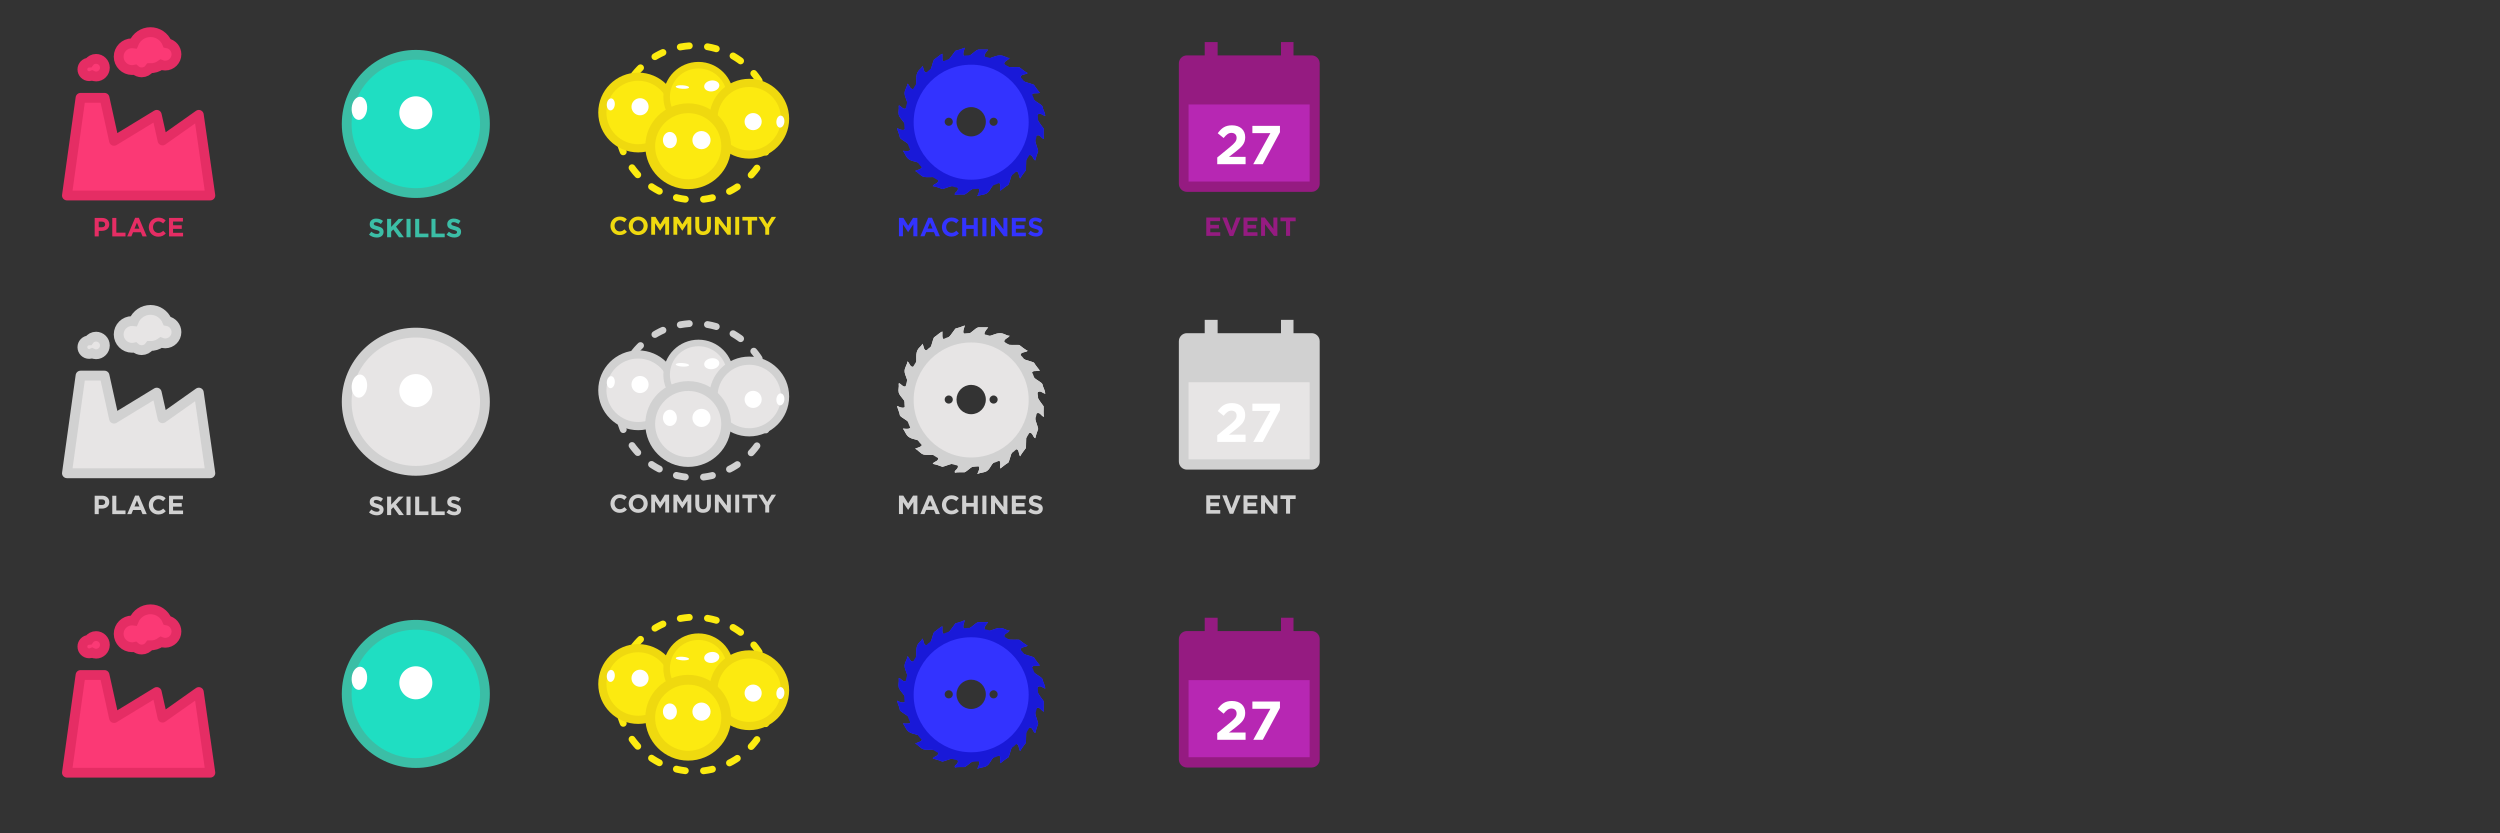 <?xml version="1.0" encoding="UTF-8" standalone="no"?>
<svg width="1530px" height="510px" viewBox="0 0 1530 510" version="1.1" xmlns="http://www.w3.org/2000/svg" xmlns:xlink="http://www.w3.org/1999/xlink" xmlns:sketch="http://www.bohemiancoding.com/sketch/ns">
    <rect x="0" y="0" width="1530" height="510" fill="#333333" stroke="none"/>
    <!-- Generator: Sketch 3.3 (11970) - http://www.bohemiancoding.com/sketch -->
    <title>Picto couleur</title>
    <desc>Created with Sketch.</desc>
    <defs></defs>
    <g id="Page-1" stroke="none" stroke-width="1" fill="none" fill-rule="evenodd" sketch:type="MSPage">
        <g id="Picto-couleur" sketch:type="MSArtboardGroup">
            <g id="Group-+-Group-+-Group-+-Group-Copy" sketch:type="MSLayerGroup"></g>
            <g id="PLACE" sketch:type="MSLayerGroup" transform="translate(57.477, 133.124)" fill="#E52D64">
                <path d="M9.393,4.19 L9.393,4.158 C9.393,1.854 7.766,0.259 5.075,0.259 L0.467,0.259 L0.467,11.538 L2.948,11.538 L2.948,8.154 L4.833,8.154 C7.363,8.154 9.393,6.801 9.393,4.19 L9.393,4.19 Z M6.88,4.239 C6.88,5.205 6.154,5.947 4.914,5.947 L2.948,5.947 L2.948,2.498 L4.865,2.498 C6.106,2.498 6.88,3.095 6.88,4.206 L6.88,4.239 Z M19.335,11.538 L19.335,9.282 L13.712,9.282 L13.712,0.259 L11.23,0.259 L11.23,11.538 L19.335,11.538 Z" id="PL" sketch:type="MSShapeGroup"></path>
                <path d="M32.341,11.538 L27.507,0.178 L25.219,0.178 L20.385,11.538 L22.915,11.538 L23.946,9.008 L28.716,9.008 L29.747,11.538 L32.341,11.538 Z M27.83,6.817 L24.833,6.817 L26.331,3.159 L27.83,6.817 Z M43.991,9.717 L42.412,8.122 C41.526,8.928 40.736,9.443 39.447,9.443 C37.514,9.443 36.176,7.832 36.176,5.898 L36.176,5.866 C36.176,3.932 37.546,2.353 39.447,2.353 C40.575,2.353 41.461,2.837 42.331,3.626 L43.91,1.806 C42.863,0.774 41.59,0.065 39.463,0.065 C35.999,0.065 33.582,2.692 33.582,5.898 L33.582,5.931 C33.582,9.169 36.047,11.731 39.367,11.731 C41.542,11.731 42.831,10.958 43.991,9.717 L43.991,9.717 Z M54.561,11.538 L54.561,9.33 L48.438,9.33 L48.438,6.962 L53.755,6.962 L53.755,4.754 L48.438,4.754 L48.438,2.466 L54.481,2.466 L54.481,0.259 L45.973,0.259 L45.973,11.538 L54.561,11.538 Z" id="ACE" sketch:type="MSShapeGroup"></path>
            </g>
            <g id="Group" sketch:type="MSLayerGroup" transform="translate(40.477, 19.124)">
                <path d="M29.305,67.082 L23.506,40.742 L8.809,40.742 L0.48,100.514 L88.256,100.514 L81.201,51.148 L58.985,66.847 L55.457,51.148 L29.305,67.082" id="Fill-1" fill="#FB3975" sketch:type="MSShapeGroup"></path>
                <path d="M29.305,67.082 L23.506,40.742 L8.809,40.742 L0.48,100.514 L88.256,100.514 L81.201,51.148 L58.985,66.847 L55.457,51.148 L29.305,67.082" id="Stroke-2" stroke="#E52D64" stroke-width="6" stroke-linecap="round" stroke-linejoin="round" sketch:type="MSShapeGroup"></path>
                <path d="M15.87,27.087 C16.628,27.478 17.462,27.682 18.319,27.682 C21.286,27.682 23.704,25.266 23.704,22.293 C23.704,19.329 21.286,16.911 18.319,16.911 C16.55,16.911 14.928,17.774 13.93,19.203 C11.718,19.288 9.946,21.118 9.946,23.347 C9.946,25.636 11.803,27.494 14.091,27.494 C14.708,27.494 15.314,27.355 15.87,27.087 L15.87,27.087 Z" id="Fill-3" fill="#FB3975" sketch:type="MSShapeGroup"></path>
                <path d="M14.091,27.494 C14.708,27.494 15.314,27.355 15.87,27.087 C16.628,27.478 17.462,27.682 18.319,27.682 C21.286,27.682 23.704,25.266 23.704,22.293 C23.704,19.329 21.286,16.911 18.319,16.911 C16.55,16.911 14.928,17.774 13.93,19.203 C11.718,19.288 9.946,21.118 9.946,23.347 C9.946,25.636 11.803,27.494 14.091,27.494 L14.091,27.494 L14.091,27.494 Z" id="Stroke-4" stroke="#E52D64" stroke-width="6" sketch:type="MSShapeGroup"></path>
                <path d="M40.339,23.735 C40.94,23.735 41.533,23.669 42.123,23.537 C43.245,24.575 44.705,25.16 46.233,25.16 C48.186,25.16 50.011,24.206 51.149,22.628 C53.618,22.731 56.105,21.981 58.11,20.523 C58.922,20.851 59.765,21.019 60.616,21.019 C64.417,21.019 67.511,17.925 67.511,14.121 C67.511,10.764 65.066,7.928 61.815,7.354 C60.111,3.245 56.101,0.534 51.609,0.534 C47.113,0.534 43.047,3.32 41.374,7.427 C41.026,7.383 40.68,7.359 40.339,7.359 C35.828,7.359 32.152,11.032 32.152,15.546 C32.152,20.062 35.825,23.735 40.339,23.735 L40.339,23.735 L40.339,23.735 Z" id="Fill-5" fill="#FB3975" sketch:type="MSShapeGroup"></path>
                <path d="M40.339,23.735 C40.94,23.735 41.533,23.669 42.123,23.537 C43.245,24.575 44.705,25.16 46.233,25.16 C48.186,25.16 50.011,24.206 51.149,22.628 C53.618,22.731 56.105,21.981 58.11,20.523 C58.922,20.851 59.765,21.019 60.616,21.019 C64.417,21.019 67.511,17.925 67.511,14.121 C67.511,10.764 65.066,7.928 61.815,7.354 C60.111,3.245 56.101,0.534 51.609,0.534 C47.113,0.534 43.047,3.32 41.374,7.427 C41.026,7.383 40.68,7.359 40.339,7.359 C35.828,7.359 32.152,11.032 32.152,15.546 C32.152,20.062 35.825,23.735 40.339,23.735 L40.339,23.735 L40.339,23.735 Z" id="Stroke-6" stroke="#E52D64" stroke-width="6" sketch:type="MSShapeGroup"></path>
            </g>
            <g id="Group" sketch:type="MSLayerGroup" transform="translate(212.097, 33.541)">
                <path d="M42.384,0.015 C19.023,0.015 0.087,18.951 0.087,42.312 C0.087,65.672 19.023,84.61 42.384,84.61 C65.744,84.61 84.681,65.672 84.681,42.312 C84.681,18.951 65.744,0.015 42.384,0.015" id="Fill-1" fill="#1FDEC2" sketch:type="MSShapeGroup"></path>
                <path d="M42.384,0.015 C19.023,0.015 0.087,18.951 0.087,42.312 C0.087,65.672 19.023,84.61 42.384,84.61 C65.744,84.61 84.681,65.672 84.681,42.312 C84.681,18.951 65.744,0.015 42.384,0.015 L42.384,0.015 L42.384,0.015 Z" id="Stroke-2" stroke="#3BBEA6" stroke-width="6" sketch:type="MSShapeGroup"></path>
                <path d="M8.469,25.679 C5.87,25.453 3.486,28.437 3.147,32.345 C2.806,36.252 4.639,39.602 7.24,39.828 C9.839,40.054 12.222,37.072 12.562,33.162 C12.903,29.256 11.069,25.905 8.469,25.679" id="Fill-3" fill="#FFFFFF" sketch:type="MSShapeGroup"></path>
                <path d="M42.384,25.397 C36.8,25.397 32.272,29.925 32.272,35.509 C32.272,41.094 36.8,45.621 42.384,45.621 C47.967,45.621 52.496,41.094 52.496,35.509 C52.496,29.925 47.967,25.397 42.384,25.397" id="Fill-4" fill="#FFFFFF" sketch:type="MSShapeGroup"></path>
            </g>
            <g id="SKILLS" sketch:type="MSLayerGroup" transform="translate(225.097, 133.541)" fill="#3BBEA6">
                <path d="M9.652,8.34 L9.652,8.307 C9.652,6.342 8.363,5.52 6.074,4.924 C4.125,4.424 3.641,4.182 3.641,3.441 L3.641,3.409 C3.641,2.861 4.141,2.426 5.092,2.426 C6.042,2.426 7.025,2.845 8.024,3.538 L9.313,1.669 C8.169,0.75 6.767,0.235 5.124,0.235 C2.82,0.235 1.176,1.588 1.176,3.635 L1.176,3.667 C1.176,5.907 2.642,6.535 4.914,7.115 C6.8,7.598 7.186,7.921 7.186,8.549 L7.186,8.581 C7.186,9.242 6.574,9.645 5.559,9.645 C4.27,9.645 3.206,9.113 2.191,8.275 L0.725,10.032 C2.078,11.24 3.803,11.836 5.511,11.836 C7.944,11.836 9.652,10.579 9.652,8.34 L9.652,8.34 Z M22.075,11.675 L17.273,5.181 L21.865,0.396 L18.868,0.396 L14.292,5.326 L14.292,0.396 L11.811,0.396 L11.811,11.675 L14.292,11.675 L14.292,8.227 L15.597,6.873 L19.094,11.675 L22.075,11.675 Z M26.167,11.675 L26.167,0.396 L23.686,0.396 L23.686,11.675 L26.167,11.675 Z M37.092,11.675 L37.092,9.419 L31.469,9.419 L31.469,0.396 L28.987,0.396 L28.987,11.675 L37.092,11.675 Z M47.066,11.675 L47.066,9.419 L41.443,9.419 L41.443,0.396 L38.961,0.396 L38.961,11.675 L47.066,11.675 Z M57.088,8.34 L57.088,8.307 C57.088,6.342 55.799,5.52 53.511,4.924 C51.562,4.424 51.078,4.182 51.078,3.441 L51.078,3.409 C51.078,2.861 51.578,2.426 52.528,2.426 C53.479,2.426 54.462,2.845 55.461,3.538 L56.75,1.669 C55.606,0.75 54.204,0.235 52.561,0.235 C50.257,0.235 48.613,1.588 48.613,3.635 L48.613,3.667 C48.613,5.907 50.079,6.535 52.351,7.115 C54.236,7.598 54.623,7.921 54.623,8.549 L54.623,8.581 C54.623,9.242 54.011,9.645 52.996,9.645 C51.707,9.645 50.643,9.113 49.628,8.275 L48.162,10.032 C49.515,11.24 51.239,11.836 52.947,11.836 C55.38,11.836 57.088,10.579 57.088,8.34 L57.088,8.34 Z" sketch:type="MSShapeGroup"></path>
            </g>
            <g id="Group" sketch:type="MSLayerGroup" transform="translate(368.104, 27.604)">
                <path d="M102.39,60.27 C95.344,85.343 69.304,99.96 44.228,92.913 C19.154,85.869 4.54,59.826 11.584,34.753 C18.631,9.678 44.671,-4.938 69.747,2.109 C94.82,9.154 109.436,35.194 102.39,60.27 L102.39,60.27 L102.39,60.27 Z" id="Stroke-1" stroke="#FCEB10" stroke-width="4.174" stroke-linecap="round" stroke-dasharray="5.57,11.14" sketch:type="MSShapeGroup"></path>
                <path d="M22.451,19.323 C10.345,19.323 0.527,29.138 0.527,41.246 C0.527,53.356 10.345,63.17 22.451,63.17 C34.561,63.17 44.375,53.356 44.375,41.246 C44.375,29.138 34.561,19.323 22.451,19.323" id="Fill-3-Copy" stroke="#EFD90F" stroke-width="5" fill="#FCEA10" sketch:type="MSShapeGroup"></path>
                <path d="M59.348,12.281 C48.594,12.281 39.873,20.997 39.873,31.752 C39.873,42.508 48.594,51.226 59.348,51.226 C70.1,51.226 78.821,42.508 78.821,31.752 C78.821,20.997 70.1,12.281 59.348,12.281" id="Fill-7" stroke="#EFD90F" stroke-width="4" fill="#FCEA10" sketch:type="MSShapeGroup"></path>
                <path d="M68.506,45.049 C68.506,57.158 78.321,66.975 90.429,66.975 C102.541,66.975 112.353,57.158 112.353,45.049 C112.353,32.942 102.541,23.125 90.429,23.125 C78.321,23.125 68.506,32.942 68.506,45.049 L68.506,45.049 Z" id="Fill-11" stroke="#EFD90F" stroke-width="5" fill="#FCEA10" sketch:type="MSShapeGroup"></path>
                <path d="M53.071,38.646 C40.234,38.646 29.826,49.053 29.826,61.885 C29.826,74.729 40.234,85.132 53.071,85.132 C65.91,85.132 76.313,74.729 76.313,61.885 C76.313,49.053 65.91,38.646 53.071,38.646" id="Fill-15" stroke="#EFD90F" stroke-width="6" fill="#FCEA10" sketch:type="MSShapeGroup"></path>
                <path d="M6.023,32.625 C4.677,32.51 3.442,34.055 3.264,36.08 C3.09,38.106 4.039,39.841 5.387,39.958 C6.735,40.076 7.97,38.53 8.147,36.504 C8.322,34.478 7.373,32.742 6.023,32.625" id="Fill-4" fill="#FFFFFF" sketch:type="MSShapeGroup"></path>
                <path d="M23.603,32.479 C20.709,32.479 18.363,34.825 18.363,37.719 C18.363,40.614 20.709,42.961 23.603,42.961 C26.496,42.961 28.846,40.614 28.846,37.719 C28.846,34.825 26.496,32.479 23.603,32.479" id="Fill-5" fill="#FFFFFF" sketch:type="MSShapeGroup"></path>
                <path d="M49.593,24.572 C47.345,24.436 45.49,24.811 45.453,25.413 C45.417,26.015 47.212,26.611 49.463,26.747 C51.713,26.885 53.57,26.508 53.606,25.906 C53.641,25.305 51.847,24.708 49.593,24.572" id="Fill-8" fill="#FFFFFF" sketch:type="MSShapeGroup"></path>
                <path d="M72.096,24.347 C71.837,22.516 69.568,21.317 67.022,21.672 C64.474,22.025 62.62,23.798 62.874,25.63 C63.127,27.463 65.399,28.661 67.945,28.308 C70.488,27.953 72.351,26.18 72.096,24.347" id="Fill-9" fill="#FFFFFF" sketch:type="MSShapeGroup"></path>
                <path d="M109.793,43.154 C108.447,43.042 107.219,44.593 107.05,46.62 C106.883,48.644 107.838,50.376 109.188,50.49 C110.535,50.601 111.764,49.051 111.932,47.025 C112.101,44.997 111.142,43.265 109.793,43.154" id="Fill-12" fill="#FFFFFF" sketch:type="MSShapeGroup"></path>
                <path d="M92.819,41.58 C89.925,41.58 87.58,43.927 87.58,46.82 C87.58,49.715 89.925,52.061 92.819,52.061 C95.715,52.061 98.061,49.715 98.061,46.82 C98.061,43.927 95.715,41.58 92.819,41.58" id="Fill-13" fill="#FFFFFF" sketch:type="MSShapeGroup"></path>
                <path d="M41.748,53.137 C39.39,53.2 37.532,55.478 37.6,58.231 C37.673,60.981 39.638,63.167 41.998,63.105 C44.36,63.048 46.215,60.767 46.148,58.016 C46.08,55.263 44.109,53.08 41.748,53.137" id="Fill-16" fill="#FFFFFF" sketch:type="MSShapeGroup"></path>
                <path d="M61.201,52.594 C58.131,52.594 55.645,55.082 55.645,58.149 C55.645,61.219 58.131,63.706 61.201,63.706 C64.269,63.706 66.758,61.219 66.758,58.149 C66.758,55.082 64.269,52.594 61.201,52.594" id="Fill-17" fill="#FFFFFF" sketch:type="MSShapeGroup"></path>
            </g>
            <g id="COMMUNITY" sketch:type="MSLayerGroup" transform="translate(373.104, 131.604)" fill="#EFD90F">
                <path d="M10.594,10.301 L9.062,8.753 C8.202,9.535 7.435,10.036 6.184,10.036 C4.308,10.036 3.01,8.472 3.01,6.596 L3.01,6.564 C3.01,4.688 4.339,3.156 6.184,3.156 C7.279,3.156 8.139,3.625 8.983,4.391 L10.516,2.624 C9.499,1.623 8.264,0.936 6.2,0.936 C2.838,0.936 0.493,3.484 0.493,6.596 L0.493,6.627 C0.493,9.77 2.885,12.256 6.106,12.256 C8.217,12.256 9.468,11.505 10.594,10.301 L10.594,10.301 Z" id="C" sketch:type="MSShapeGroup"></path>
                <path d="M23.303,6.596 L23.303,6.564 C23.303,3.453 20.88,0.936 17.502,0.936 C14.125,0.936 11.67,3.484 11.67,6.596 L11.67,6.627 C11.67,9.739 14.094,12.256 17.471,12.256 C20.849,12.256 23.303,9.707 23.303,6.596 L23.303,6.596 Z M20.786,6.627 C20.786,8.503 19.441,10.036 17.502,10.036 C15.564,10.036 14.188,8.472 14.188,6.596 L14.188,6.564 C14.188,4.688 15.532,3.156 17.471,3.156 C19.41,3.156 20.786,4.719 20.786,6.596 L20.786,6.627 Z M36.391,12.068 L36.391,1.123 L33.795,1.123 L30.918,5.751 L28.041,1.123 L25.446,1.123 L25.446,12.068 L27.807,12.068 L27.807,4.97 L30.856,9.598 L30.918,9.598 L33.998,4.923 L33.998,12.068 L36.391,12.068 Z M49.963,12.068 L49.963,1.123 L47.367,1.123 L44.49,5.751 L41.613,1.123 L39.018,1.123 L39.018,12.068 L41.379,12.068 L41.379,4.97 L44.428,9.598 L44.49,9.598 L47.57,4.923 L47.57,12.068 L49.963,12.068 Z M61.955,7.299 L61.955,1.123 L59.548,1.123 L59.548,7.393 C59.548,9.129 58.656,10.02 57.187,10.02 C55.717,10.02 54.825,9.097 54.825,7.315 L54.825,1.123 L52.418,1.123 L52.418,7.378 C52.418,10.599 54.216,12.24 57.155,12.24 C60.095,12.24 61.955,10.614 61.955,7.299 L61.955,7.299 Z M74.136,12.068 L74.136,1.123 L71.759,1.123 L71.759,7.862 L66.631,1.123 L64.41,1.123 L64.41,12.068 L66.787,12.068 L66.787,5.11 L72.088,12.068 L74.136,12.068 Z M79.28,12.068 L79.28,1.123 L76.872,1.123 L76.872,12.068 L79.28,12.068 Z M90.303,3.343 L90.303,1.123 L81.235,1.123 L81.235,3.343 L84.565,3.343 L84.565,12.068 L86.973,12.068 L86.973,3.343 L90.303,3.343 Z M101.843,1.123 L99.106,1.123 L96.448,5.517 L93.837,1.123 L91.023,1.123 L95.229,7.753 L95.229,12.068 L97.637,12.068 L97.637,7.706 L101.843,1.123 Z" id="OMMUNITY" sketch:type="MSShapeGroup"></path>
            </g>
            <g id="MACHINES" sketch:type="MSLayerGroup" transform="translate(549.281, 132.452)" fill="#3333FF">
                <path d="M12.163,12.149 L12.163,0.87 L9.488,0.87 L6.524,5.64 L3.559,0.87 L0.884,0.87 L0.884,12.149 L3.317,12.149 L3.317,4.834 L6.459,9.603 L6.524,9.603 L9.698,4.786 L9.698,12.149 L12.163,12.149 Z" id="M" sketch:type="MSShapeGroup"></path>
                <path d="M25.933,12.149 L21.099,0.79 L18.811,0.79 L13.977,12.149 L16.507,12.149 L17.538,9.62 L22.308,9.62 L23.339,12.149 L25.933,12.149 Z M21.421,7.428 L18.424,7.428 L19.923,3.771 L21.421,7.428 Z M37.583,10.329 L36.004,8.733 C35.118,9.539 34.328,10.055 33.039,10.055 C31.105,10.055 29.768,8.443 29.768,6.51 L29.768,6.478 C29.768,4.544 31.138,2.965 33.039,2.965 C34.167,2.965 35.053,3.448 35.923,4.238 L37.502,2.417 C36.455,1.386 35.182,0.677 33.055,0.677 C29.591,0.677 27.174,3.303 27.174,6.51 L27.174,6.542 C27.174,9.781 29.639,12.343 32.958,12.343 C35.134,12.343 36.423,11.569 37.583,10.329 L37.583,10.329 Z M49.104,12.149 L49.104,0.87 L46.622,0.87 L46.622,5.334 L42.046,5.334 L42.046,0.87 L39.565,0.87 L39.565,12.149 L42.046,12.149 L42.046,7.622 L46.622,7.622 L46.622,12.149 L49.104,12.149 Z M54.405,12.149 L54.405,0.87 L51.923,0.87 L51.923,12.149 L54.405,12.149 Z M67.247,12.149 L67.247,0.87 L64.798,0.87 L64.798,7.815 L59.513,0.87 L57.225,0.87 L57.225,12.149 L59.674,12.149 L59.674,4.979 L65.136,12.149 L67.247,12.149 Z M78.542,12.149 L78.542,9.942 L72.419,9.942 L72.419,7.573 L77.737,7.573 L77.737,5.366 L72.419,5.366 L72.419,3.078 L78.462,3.078 L78.462,0.87 L69.954,0.87 L69.954,12.149 L78.542,12.149 Z M88.903,8.814 L88.903,8.782 C88.903,6.816 87.614,5.994 85.326,5.398 C83.376,4.898 82.893,4.657 82.893,3.916 L82.893,3.883 C82.893,3.336 83.392,2.9 84.343,2.9 C85.294,2.9 86.277,3.319 87.276,4.012 L88.565,2.143 C87.421,1.225 86.019,0.709 84.375,0.709 C82.071,0.709 80.428,2.063 80.428,4.109 L80.428,4.141 C80.428,6.381 81.894,7.009 84.166,7.589 C86.051,8.073 86.438,8.395 86.438,9.023 L86.438,9.056 C86.438,9.716 85.825,10.119 84.81,10.119 C83.521,10.119 82.458,9.587 81.443,8.749 L79.976,10.506 C81.33,11.714 83.054,12.31 84.762,12.31 C87.195,12.31 88.903,11.054 88.903,8.814 L88.903,8.814 Z" id="ACHINES" sketch:type="MSShapeGroup"></path>
            </g>
            <g id="Fill-1-+-Fill-2-+-Stroke-3" sketch:type="MSLayerGroup" transform="translate(548.359, 28.452)">
                <path d="M90.334,50.211 C89.437,48.683 83.57,42.428 87.507,41.211 C88.828,40.807 89.986,42.308 91.363,42.498 C91.152,40.139 89.976,38.745 89.563,36.587 C88.567,34.822 82.001,32.569 83.136,29.645 C83.78,27.995 86.008,29.029 88.022,28.36 C86.778,26.778 85.482,25.243 84.422,23.477 C82.003,22.253 75.891,21.683 76.197,18.85 C76.416,16.808 79.006,17.444 80.568,16.279 C78.679,15.256 77.067,13.951 75.428,12.678 C71.856,12.394 66.817,13.578 66.172,10.366 C66.65,8.616 68.733,8.472 69.514,7.024 C67.461,7.15 66.514,5.468 63.603,5.482 C60.223,5.499 57.313,7.942 55.376,7.282 C52.353,6.251 55.492,3.143 56.405,1.885 L50.491,1.885 C48.321,2.196 45.126,6.83 42.525,6.253 C40.306,5.763 41.323,3.376 42.01,1.115 C42.283,1.098 42.211,0.784 41.751,0.856 C40.058,1.559 38.291,2.192 36.354,2.657 C35.385,3.866 34.534,5.279 33.525,6.509 C32.567,7.685 31.512,9.473 29.156,9.081 C28.016,8.423 28.464,6.178 28.388,4.454 C26.958,4.917 24.915,6.981 23.245,8.053 C21.954,10.473 21.642,16.418 18.615,16.024 C16.61,15.761 17.292,13.376 16.047,11.91 C15.749,13.725 13.564,13.94 12.705,17.053 C11.756,20.489 13.678,25.917 10.392,26.05 C8.504,26.124 8.359,23.769 7.05,22.707 C6.729,24.985 5.271,26.527 5.25,28.618 C5.225,31.281 7.539,33.81 7.05,37.101 C6.14,37.775 6.175,38.086 5.25,38.131 C3.861,38.196 2.084,35.336 1.652,36.331 C1.965,38.531 1.221,39.835 1.652,41.73 C2.212,44.179 6.343,47.079 6.022,49.44 C5.671,52.013 2.783,51.083 0.623,49.953 C1.124,52.026 2.031,53.686 2.423,55.865 C3.524,57.537 9.647,59.779 9.107,62.547 C8.766,64.298 6.764,64.13 4.222,63.835 C5.468,65.247 5.885,67.587 7.821,68.975 C10.323,70.77 14.045,70.395 15.276,72.059 C17.413,74.946 13.473,75.302 11.676,76.171 C13.602,76.863 14.848,79.257 17.075,79.77 C20.449,80.545 25.914,78.613 25.815,82.084 C25.758,84.109 23.367,83.749 22.474,85.427 C24.646,85.825 26.54,86.502 28.388,87.226 C31.124,86.721 37.486,83.095 37.898,86.97 C38.101,88.885 35.221,89.509 36.098,90.825 C37.253,90.468 39.469,90.633 42.01,90.567 C44.743,89.185 46.048,86.377 50.235,86.453 C51.777,87.789 50.419,90.248 49.721,91.595 C52.013,90.656 53.992,90.869 55.634,89.796 C58.305,88.052 58.592,83.333 62.833,83.37 C62.887,83.573 63.047,83.669 63.347,83.627 C64.419,84.697 63.319,87.147 63.861,88.255 C65.445,87.01 66.978,85.715 68.744,84.656 C70.058,82.349 70.517,75.822 73.628,76.429 C75.46,76.787 74.895,79.197 75.941,80.802 C76.999,78.945 78.306,77.337 79.539,75.66 C79.828,71.896 78.829,66.382 81.854,66.404 C83.818,66.42 83.578,68.875 85.193,69.747 C85.68,67.748 86.303,65.885 86.993,64.093 C86.67,61.308 82.893,54.748 86.738,54.324 C88.472,54.132 88.858,56.255 90.592,56.637 C90.069,54.93 90.448,52.322 90.334,50.211 L90.334,50.211 L90.334,50.211 Z M32.275,48.551 C30.901,48.551 29.79,47.44 29.79,46.067 C29.79,44.695 30.901,43.582 32.275,43.582 C33.647,43.582 34.759,44.695 34.759,46.067 C34.759,47.44 33.647,48.551 32.275,48.551 L32.275,48.551 L32.275,48.551 Z M45.996,55.038 C41.04,55.038 37.02,51.023 37.02,46.067 C37.02,41.112 41.04,37.094 45.996,37.094 C50.949,37.094 54.967,41.112 54.967,46.067 C54.967,51.023 50.949,55.038 45.996,55.038 L45.996,55.038 L45.996,55.038 Z M59.714,48.551 C58.34,48.551 57.228,47.44 57.228,46.067 C57.228,44.695 58.34,43.582 59.714,43.582 C61.084,43.582 62.196,44.695 62.196,46.067 C62.196,47.44 61.084,48.551 59.714,48.551 L59.714,48.551 L59.714,48.551 Z" id="Fill-1" fill="#3333FF" sketch:type="MSShapeGroup"></path>
                <path d="M50.072,6.956 C50.1,7.091 50.135,7.228 50.174,7.366 C50.475,8.405 51.377,10.284 54.044,11.193 C54.695,11.414 55.388,11.526 56.107,11.526 C57.717,11.526 59.141,10.984 60.518,10.459 C61.015,10.269 61.52,10.077 62.009,9.924 L61.928,10.221 L62.121,11.18 C62.596,13.544 64.152,15.313 66.503,16.163 C68.058,16.724 69.73,16.8 71.16,16.8 C71.594,16.8 72.037,16.792 72.48,16.783 C72.291,17.26 72.155,17.799 72.09,18.407 C71.957,19.635 72.059,22.712 75.857,24.765 C77.254,25.519 78.874,26.002 80.316,26.426 C79.912,26.883 79.558,27.449 79.285,28.149 C78.85,29.27 78.149,32.195 81.035,35.153 C82.142,36.288 83.514,37.181 84.723,37.969 C83.565,38.689 82.731,39.743 82.312,41.042 C81.244,44.365 83.372,47.729 85.34,50.389 C83.865,50.765 82.65,51.623 81.859,52.863 C80.022,55.742 81.162,59.21 82.196,62.283 C82.094,62.277 81.988,62.274 81.882,62.273 L81.835,62.273 C80.228,62.273 78.739,62.88 77.642,63.983 C75.446,66.192 75.448,69.481 75.465,72.672 C75.146,72.549 74.798,72.448 74.421,72.374 C74.026,72.298 73.626,72.258 73.232,72.258 C68.71,72.258 67.05,76.537 66.106,79.636 L66.007,79.267 L64.818,79.256 L64.811,79.25 L64.768,79.256 L62.87,79.239 L62.783,79.238 C57.878,79.238 55.662,82.845 54.472,84.783 C54.429,84.854 54.382,84.929 54.334,85.008 C54.005,84.423 53.549,83.859 52.939,83.329 L51.807,82.349 L50.31,82.323 C50.229,82.321 50.148,82.32 50.069,82.32 C45.949,82.32 43.489,84.295 41.854,85.636 C41.19,82.833 38.893,81.07 35.788,81.07 C33.824,81.07 31.773,81.761 29.936,82.411 C29.939,82.342 29.943,82.272 29.945,82.202 C30.008,80.003 29.09,78.584 28.309,77.781 C26.364,75.78 23.523,75.78 22.309,75.78 C21.786,75.78 21.262,75.797 20.755,75.813 C20.318,75.828 19.904,75.841 19.509,75.844 C19.612,75.623 19.704,75.39 19.782,75.143 C20.178,73.88 20.294,71.894 18.598,69.602 C17.069,67.534 14.729,66.968 12.849,66.515 C12.463,66.421 12.071,66.327 11.704,66.223 C12.705,65.147 13.051,63.912 13.163,63.337 C14.04,58.835 9.814,56.075 7.265,54.422 C8.793,53.537 9.847,51.972 10.116,49.996 C10.535,46.915 8.585,44.507 7.018,42.571 C6.902,42.427 6.77,42.265 6.636,42.097 C7.792,41.826 8.553,41.267 9.201,40.681 C9.322,40.572 9.396,40.506 9.509,40.422 L10.885,39.403 L11.137,37.708 C11.571,34.781 10.654,32.378 9.984,30.624 C9.927,30.473 9.868,30.319 9.81,30.165 C9.971,30.177 10.135,30.183 10.305,30.183 C10.387,30.183 10.47,30.182 10.558,30.178 C13.33,30.066 15.438,28.364 16.197,25.624 C16.605,24.15 16.577,22.591 16.55,21.084 C16.542,20.638 16.533,20.167 16.539,19.722 C16.994,19.907 17.506,20.046 18.083,20.121 C18.354,20.157 18.628,20.175 18.897,20.175 C23.913,20.175 25.405,14.921 26.206,12.099 C26.212,12.08 26.217,12.061 26.223,12.042 C26.478,12.266 26.766,12.472 27.089,12.659 L27.739,13.034 L28.478,13.157 C28.921,13.23 29.365,13.268 29.798,13.268 C33.496,13.268 35.496,10.697 36.458,9.462 C36.55,9.343 36.64,9.227 36.72,9.128 C37.127,8.633 37.495,8.137 37.844,7.647 C38.642,8.987 39.985,9.924 41.63,10.287 C42.072,10.385 42.528,10.434 42.987,10.434 C45.848,10.434 48.109,8.572 49.926,7.076 C49.973,7.038 50.021,6.997 50.072,6.956 M41.881,0.845 C41.842,0.845 41.799,0.849 41.751,0.856 C40.058,1.559 38.291,2.192 36.354,2.657 C35.385,3.866 34.534,5.279 33.525,6.509 C32.659,7.573 31.713,9.136 29.798,9.136 C29.595,9.136 29.382,9.119 29.156,9.081 C28.016,8.423 28.464,6.178 28.388,4.454 C26.958,4.917 24.915,6.981 23.245,8.053 C21.994,10.396 21.662,16.043 18.897,16.043 C18.805,16.043 18.712,16.036 18.615,16.024 C16.61,15.761 17.292,13.376 16.047,11.91 C15.749,13.725 13.564,13.94 12.705,17.053 C11.756,20.489 13.678,25.917 10.392,26.05 C10.363,26.051 10.333,26.052 10.305,26.052 C8.499,26.052 8.338,23.753 7.05,22.707 C6.729,24.985 5.271,26.527 5.25,28.618 C5.225,31.281 7.539,33.81 7.05,37.101 C6.14,37.775 6.175,38.086 5.25,38.131 C5.234,38.132 5.219,38.132 5.203,38.132 C4.028,38.132 2.594,36.121 1.927,36.121 C1.81,36.121 1.716,36.183 1.652,36.331 C1.965,38.531 1.221,39.835 1.652,41.73 C2.212,44.179 6.343,47.079 6.022,49.44 C5.857,50.656 5.124,51.09 4.17,51.09 C3.105,51.09 1.763,50.549 0.623,49.953 C1.124,52.026 2.031,53.686 2.423,55.865 C3.524,57.537 9.647,59.779 9.107,62.547 C8.883,63.701 7.936,64.021 6.589,64.021 C5.892,64.021 5.089,63.935 4.222,63.835 C5.468,65.247 5.885,67.587 7.821,68.975 C10.323,70.77 14.045,70.395 15.276,72.059 C17.413,74.946 13.473,75.302 11.676,76.171 C13.602,76.863 14.848,79.257 17.075,79.77 C17.777,79.931 18.568,79.976 19.382,79.976 C20.367,79.976 21.384,79.911 22.309,79.911 C24.297,79.911 25.868,80.209 25.815,82.084 C25.758,84.109 23.367,83.749 22.474,85.427 C24.646,85.825 26.54,86.502 28.388,87.226 C30.192,86.893 33.576,85.202 35.788,85.202 C36.929,85.202 37.758,85.651 37.898,86.97 C38.101,88.885 35.221,89.509 36.098,90.825 C36.805,90.606 37.908,90.583 39.24,90.583 C39.598,90.583 39.972,90.585 40.359,90.585 C40.887,90.585 41.44,90.582 42.01,90.567 C44.707,89.203 46.013,86.452 50.068,86.452 C50.124,86.452 50.179,86.452 50.235,86.453 C51.777,87.789 50.419,90.248 49.721,91.595 C52.013,90.656 53.992,90.869 55.634,89.796 C58.294,88.059 58.589,83.37 62.783,83.37 L62.833,83.37 C62.879,83.541 63,83.637 63.218,83.637 C63.257,83.637 63.3,83.633 63.347,83.627 C64.419,84.697 63.319,87.147 63.861,88.255 C65.445,87.01 66.978,85.715 68.744,84.656 C70,82.452 70.475,76.39 73.232,76.39 C73.359,76.39 73.491,76.403 73.628,76.429 C75.46,76.787 74.895,79.197 75.941,80.802 C76.999,78.945 78.306,77.337 79.539,75.66 C79.827,71.904 78.833,66.404 81.835,66.404 L81.854,66.404 C83.818,66.42 83.578,68.875 85.193,69.747 C85.68,67.748 86.303,65.885 86.993,64.093 C86.67,61.308 82.893,54.748 86.738,54.324 C86.812,54.316 86.885,54.312 86.955,54.312 C88.507,54.312 88.933,56.271 90.592,56.637 C90.069,54.93 90.448,52.322 90.334,50.211 C89.437,48.683 83.57,42.428 87.507,41.211 C87.663,41.163 87.816,41.142 87.967,41.142 C89.104,41.142 90.148,42.331 91.363,42.498 C91.152,40.139 89.976,38.745 89.563,36.587 C88.567,34.822 82.001,32.569 83.136,29.645 C83.78,27.995 86.008,29.029 88.022,28.36 C86.778,26.778 85.482,25.243 84.422,23.477 C82.003,22.253 75.891,21.683 76.197,18.85 C76.416,16.808 79.006,17.444 80.568,16.279 C78.679,15.256 77.067,13.951 75.428,12.678 C74.96,12.64 74.466,12.629 73.961,12.629 C73.041,12.629 72.08,12.668 71.16,12.668 C68.73,12.668 66.578,12.39 66.172,10.366 C66.65,8.616 68.733,8.472 69.514,7.024 C69.44,7.028 69.367,7.031 69.295,7.031 C67.398,7.031 66.417,5.482 63.639,5.482 L63.603,5.482 C60.624,5.497 58.011,7.394 56.107,7.394 C55.85,7.394 55.607,7.36 55.376,7.282 C52.353,6.251 55.492,3.143 56.405,1.885 L50.491,1.885 C48.448,2.178 45.496,6.303 42.987,6.303 C42.831,6.303 42.677,6.287 42.525,6.253 C40.306,5.763 41.323,3.376 42.01,1.115 C42.255,1.1 42.222,0.845 41.881,0.845" id="Fill-2" fill="#1919D8" sketch:type="MSShapeGroup"></path>
                <path d="M84.081,46.333 C84.081,67.37 67.028,84.421 45.993,84.421 C24.957,84.421 7.907,67.37 7.907,46.333 C7.907,25.3 24.957,8.248 45.993,8.248 C67.028,8.248 84.081,25.3 84.081,46.333 L84.081,46.333 L84.081,46.333 Z" id="Stroke-3" stroke="#1919D8" stroke-width="5.788" sketch:type="MSShapeGroup"></path>
            </g>
            <g id="Imported-Layers" sketch:type="MSLayerGroup" transform="translate(720.818, 25.387)">
                <g id="EVENT" transform="translate(17, 107)" fill="#951B81" sketch:type="MSShapeGroup">
                    <path d="M8.974,11.974 L8.974,9.776 L2.877,9.776 L2.877,7.417 L8.172,7.417 L8.172,5.219 L2.877,5.219 L2.877,2.941 L8.894,2.941 L8.894,0.743 L0.422,0.743 L0.422,11.974 L8.974,11.974 Z M21.472,0.743 L18.809,0.743 L15.873,8.653 L12.937,0.743 L10.209,0.743 L14.75,12.054 L16.932,12.054 L21.472,0.743 Z M31.756,11.974 L31.756,9.776 L25.66,9.776 L25.66,7.417 L30.954,7.417 L30.954,5.219 L25.66,5.219 L25.66,2.941 L31.676,2.941 L31.676,0.743 L23.205,0.743 L23.205,11.974 L31.756,11.974 Z M43.934,11.974 L43.934,0.743 L41.495,0.743 L41.495,7.658 L36.233,0.743 L33.954,0.743 L33.954,11.974 L36.393,11.974 L36.393,4.834 L41.832,11.974 L43.934,11.974 Z M55.133,3.021 L55.133,0.743 L45.827,0.743 L45.827,3.021 L49.244,3.021 L49.244,11.974 L51.715,11.974 L51.715,3.021 L55.133,3.021 Z"></path>
                </g>
                <path d="M86.839,87.083 C86.839,89.801 84.616,92.024 81.899,92.024 L5.583,92.024 C2.866,92.024 0.644,89.801 0.644,87.083 L0.644,13.451 C0.644,10.735 2.866,8.511 5.583,8.511 L81.899,8.511 C84.616,8.511 86.839,10.735 86.839,13.451 L86.839,87.083" id="Fill-1" fill="#951B81" sketch:type="MSShapeGroup"></path>
                <path d="M6.589,38.542 L80.682,38.542 L80.682,85.715 L6.589,85.715 L6.589,38.542 L6.589,38.542 Z" id="Fill-2" fill="#B727B3" sketch:type="MSShapeGroup"></path>
                <g id="27" transform="translate(24, 51)" fill="#FFFFFF" sketch:type="MSShapeGroup">
                    <path d="M8.842,4.929 C10.684,4.929 11.99,6 11.99,7.976 C11.99,9.919 10.852,11.192 7.938,13.603 L0.134,20 L0.134,24.086 L17.483,24.086 L17.483,19.632 L7.268,19.632 L11.086,16.684 C15.239,13.469 17.249,11.493 17.249,7.575 C17.249,3.187 14.167,0.307 9.177,0.307 C4.991,0.307 2.747,2.015 0.436,5.163 L4.053,8.077 C5.794,5.933 7.034,4.929 8.842,4.929 L8.842,4.929 Z M21.636,5.096 L32.655,5.096 L22.172,24.086 L27.999,24.086 L38.516,4.527 L38.516,0.642 L21.636,0.642 L21.636,5.096 Z"></path>
                </g>
                <path d="M16.468,0.361 L24.371,0.361 L24.371,10.735 L16.468,10.735 L16.468,0.361 L16.468,0.361 Z" id="Fill-3" fill="#951B81" sketch:type="MSShapeGroup"></path>
                <path d="M63.147,0.361 L70.804,0.361 L70.804,10.735 L63.147,10.735 L63.147,0.361 L63.147,0.361 Z" id="Fill-4" fill="#951B81" sketch:type="MSShapeGroup"></path>
            </g>
            <g id="EVENT" sketch:type="MSLayerGroup" transform="translate(737.818, 302.387)" fill="#D1D1D1">
                <path d="M8.974,11.974 L8.974,9.776 L2.877,9.776 L2.877,7.417 L8.172,7.417 L8.172,5.219 L2.877,5.219 L2.877,2.941 L8.894,2.941 L8.894,0.743 L0.422,0.743 L0.422,11.974 L8.974,11.974 Z M21.472,0.743 L18.809,0.743 L15.873,8.653 L12.937,0.743 L10.209,0.743 L14.75,12.054 L16.932,12.054 L21.472,0.743 Z M31.756,11.974 L31.756,9.776 L25.66,9.776 L25.66,7.417 L30.954,7.417 L30.954,5.219 L25.66,5.219 L25.66,2.941 L31.676,2.941 L31.676,0.743 L23.205,0.743 L23.205,11.974 L31.756,11.974 Z M43.934,11.974 L43.934,0.743 L41.495,0.743 L41.495,7.658 L36.233,0.743 L33.954,0.743 L33.954,11.974 L36.393,11.974 L36.393,4.834 L41.832,11.974 L43.934,11.974 Z M55.133,3.021 L55.133,0.743 L45.827,0.743 L45.827,3.021 L49.244,3.021 L49.244,11.974 L51.715,11.974 L51.715,3.021 L55.133,3.021 Z" sketch:type="MSShapeGroup"></path>
            </g>
            <path d="M807.657,282.47 C807.657,285.188 805.434,287.411 802.717,287.411 L726.401,287.411 C723.684,287.411 721.462,285.188 721.462,282.47 L721.462,208.838 C721.462,206.121 723.684,203.898 726.401,203.898 L802.717,203.898 C805.434,203.898 807.657,206.121 807.657,208.838 L807.657,282.47" id="Fill-1" fill="#D1D1D1" sketch:type="MSShapeGroup"></path>
            <path d="M727.407,233.929 L801.5,233.929 L801.5,281.102 L727.407,281.102 L727.407,233.929 L727.407,233.929 Z" id="Fill-2" fill="#E7E5E5" sketch:type="MSShapeGroup"></path>
            <g id="27" sketch:type="MSLayerGroup" transform="translate(744.818, 246.387)" fill="#FFFFFF">
                <path d="M8.842,4.929 C10.684,4.929 11.99,6 11.99,7.976 C11.99,9.919 10.852,11.192 7.938,13.603 L0.134,20 L0.134,24.086 L17.483,24.086 L17.483,19.632 L7.268,19.632 L11.086,16.684 C15.239,13.469 17.249,11.493 17.249,7.575 C17.249,3.187 14.167,0.307 9.177,0.307 C4.991,0.307 2.747,2.015 0.436,5.163 L4.053,8.077 C5.794,5.933 7.034,4.929 8.842,4.929 L8.842,4.929 Z M21.636,5.096 L32.655,5.096 L22.172,24.086 L27.999,24.086 L38.516,4.527 L38.516,0.642 L21.636,0.642 L21.636,5.096 Z" sketch:type="MSShapeGroup"></path>
            </g>
            <path d="M737.286,195.748 L745.189,195.748 L745.189,206.121 L737.286,206.121 L737.286,195.748 L737.286,195.748 Z" id="Fill-3" fill="#D1D1D1" sketch:type="MSShapeGroup"></path>
            <path d="M783.965,195.748 L791.622,195.748 L791.622,206.121 L783.965,206.121 L783.965,195.748 L783.965,195.748 Z" id="Fill-4" fill="#D1D1D1" sketch:type="MSShapeGroup"></path>
            <g id="MACHINES" sketch:type="MSLayerGroup" transform="translate(549.281, 302.452)" fill="#D1D1D1">
                <path d="M12.163,12.149 L12.163,0.87 L9.488,0.87 L6.524,5.64 L3.559,0.87 L0.884,0.87 L0.884,12.149 L3.317,12.149 L3.317,4.834 L6.459,9.603 L6.524,9.603 L9.698,4.786 L9.698,12.149 L12.163,12.149 Z" id="M" sketch:type="MSShapeGroup"></path>
                <path d="M25.933,12.149 L21.099,0.79 L18.811,0.79 L13.977,12.149 L16.507,12.149 L17.538,9.62 L22.308,9.62 L23.339,12.149 L25.933,12.149 Z M21.421,7.428 L18.424,7.428 L19.923,3.771 L21.421,7.428 Z M37.583,10.329 L36.004,8.733 C35.118,9.539 34.328,10.055 33.039,10.055 C31.105,10.055 29.768,8.443 29.768,6.51 L29.768,6.478 C29.768,4.544 31.138,2.965 33.039,2.965 C34.167,2.965 35.053,3.448 35.923,4.238 L37.502,2.417 C36.455,1.386 35.182,0.677 33.055,0.677 C29.591,0.677 27.174,3.303 27.174,6.51 L27.174,6.542 C27.174,9.781 29.639,12.343 32.958,12.343 C35.134,12.343 36.423,11.569 37.583,10.329 L37.583,10.329 Z M49.104,12.149 L49.104,0.87 L46.622,0.87 L46.622,5.334 L42.046,5.334 L42.046,0.87 L39.565,0.87 L39.565,12.149 L42.046,12.149 L42.046,7.622 L46.622,7.622 L46.622,12.149 L49.104,12.149 Z M54.405,12.149 L54.405,0.87 L51.923,0.87 L51.923,12.149 L54.405,12.149 Z M67.247,12.149 L67.247,0.87 L64.798,0.87 L64.798,7.815 L59.513,0.87 L57.225,0.87 L57.225,12.149 L59.674,12.149 L59.674,4.979 L65.136,12.149 L67.247,12.149 Z M78.542,12.149 L78.542,9.942 L72.419,9.942 L72.419,7.573 L77.737,7.573 L77.737,5.366 L72.419,5.366 L72.419,3.078 L78.462,3.078 L78.462,0.87 L69.954,0.87 L69.954,12.149 L78.542,12.149 Z M88.903,8.814 L88.903,8.782 C88.903,6.816 87.614,5.994 85.326,5.398 C83.376,4.898 82.893,4.657 82.893,3.916 L82.893,3.883 C82.893,3.336 83.392,2.9 84.343,2.9 C85.294,2.9 86.277,3.319 87.276,4.012 L88.565,2.143 C87.421,1.225 86.019,0.709 84.375,0.709 C82.071,0.709 80.428,2.063 80.428,4.109 L80.428,4.141 C80.428,6.381 81.894,7.009 84.166,7.589 C86.051,8.073 86.438,8.395 86.438,9.023 L86.438,9.056 C86.438,9.716 85.825,10.119 84.81,10.119 C83.521,10.119 82.458,9.587 81.443,8.749 L79.976,10.506 C81.33,11.714 83.054,12.31 84.762,12.31 C87.195,12.31 88.903,11.054 88.903,8.814 L88.903,8.814 Z" id="ACHINES" sketch:type="MSShapeGroup"></path>
            </g>
            <path d="M638.693,248.664 C637.796,247.136 631.93,240.88 635.866,239.663 C637.188,239.259 638.345,240.76 639.722,240.95 C639.512,238.592 638.335,237.198 637.922,235.039 C636.926,233.274 630.36,231.021 631.495,228.098 C632.139,226.447 634.367,227.481 636.382,226.812 C635.137,225.23 633.841,223.695 632.781,221.929 C630.362,220.705 624.251,220.135 624.557,217.303 C624.776,215.26 627.365,215.896 628.927,214.731 C627.038,213.708 625.427,212.403 623.787,211.13 C620.216,210.846 615.176,212.03 614.531,208.819 C615.01,207.068 617.092,206.924 617.874,205.476 C615.821,205.602 614.873,203.921 611.962,203.935 C608.582,203.951 605.672,206.394 603.736,205.734 C600.712,204.704 603.852,201.595 604.765,200.337 L598.851,200.337 C596.68,200.649 593.485,205.282 590.884,204.705 C588.665,204.216 589.682,201.828 590.37,199.567 C590.643,199.55 590.57,199.236 590.111,199.308 C588.417,200.011 586.65,200.644 584.713,201.109 C583.744,202.319 582.893,203.732 581.885,204.962 C580.927,206.137 579.871,207.926 577.515,207.534 C576.376,206.875 576.823,204.63 576.747,202.906 C575.318,203.369 573.275,205.434 571.604,206.505 C570.313,208.925 570.001,214.87 566.975,214.476 C564.969,214.213 565.651,211.828 564.406,210.362 C564.109,212.177 561.923,212.392 561.064,215.505 C560.115,218.941 562.038,224.369 558.751,224.502 C556.864,224.577 556.718,222.222 555.41,221.159 C555.088,223.437 553.63,224.979 553.61,227.07 C553.584,229.733 555.898,232.262 555.41,235.554 C554.499,236.228 554.535,236.538 553.61,236.584 C552.22,236.648 550.443,233.788 550.011,234.783 C550.325,236.983 549.581,238.287 550.011,240.182 C550.572,242.631 554.703,245.531 554.382,247.892 C554.031,250.466 551.143,249.536 548.983,248.405 C549.483,250.478 550.391,252.139 550.783,254.318 C551.883,255.989 558.006,258.231 557.467,261 C557.125,262.75 555.123,262.582 552.582,262.287 C553.827,263.699 554.244,266.039 556.18,267.428 C558.682,269.222 562.405,268.847 563.635,270.511 C565.772,273.399 561.833,273.754 560.035,274.623 C561.962,275.315 563.208,277.709 565.435,278.223 C568.809,278.998 574.273,277.066 574.174,280.536 C574.118,282.561 571.727,282.201 570.833,283.879 C573.005,284.277 574.899,284.955 576.747,285.679 C579.483,285.173 585.846,281.548 586.257,285.422 C586.46,287.337 583.58,287.961 584.457,289.278 C585.613,288.92 587.828,289.086 590.37,289.02 C593.102,287.637 594.407,284.829 598.594,284.905 C600.137,286.241 598.778,288.7 598.081,290.048 C600.373,289.108 602.352,289.321 603.994,288.248 C606.664,286.504 606.951,281.785 611.192,281.822 C611.247,282.025 611.406,282.122 611.706,282.079 C612.778,283.15 611.679,285.6 612.221,286.707 C613.804,285.462 615.337,284.167 617.104,283.108 C618.417,280.802 618.877,274.274 621.988,274.882 C623.82,275.239 623.254,277.649 624.3,279.254 C625.359,277.397 626.666,275.789 627.899,274.113 C628.187,270.348 627.188,264.834 630.213,264.857 C632.177,264.873 631.938,267.328 633.553,268.199 C634.04,266.201 634.662,264.338 635.352,262.545 C635.03,259.761 631.253,253.201 635.097,252.777 C636.831,252.585 637.218,254.707 638.951,255.09 C638.429,253.383 638.807,250.774 638.693,248.664 L638.693,248.664 L638.693,248.664 Z M580.635,247.003 C579.26,247.003 578.15,245.892 578.15,244.519 C578.15,243.147 579.26,242.035 580.635,242.035 C582.007,242.035 583.119,243.147 583.119,244.519 C583.119,245.892 582.007,247.003 580.635,247.003 L580.635,247.003 L580.635,247.003 Z M594.356,253.491 C589.4,253.491 585.38,249.476 585.38,244.519 C585.38,239.564 589.4,235.546 594.356,235.546 C599.309,235.546 603.326,239.564 603.326,244.519 C603.326,249.476 599.309,253.491 594.356,253.491 L594.356,253.491 L594.356,253.491 Z M608.074,247.003 C606.7,247.003 605.588,245.892 605.588,244.519 C605.588,243.147 606.7,242.035 608.074,242.035 C609.444,242.035 610.555,243.147 610.555,244.519 C610.555,245.892 609.444,247.003 608.074,247.003 L608.074,247.003 L608.074,247.003 Z" id="Fill-1" fill="#E7E5E5" sketch:type="MSShapeGroup"></path>
            <path d="M598.432,205.408 C598.46,205.544 598.494,205.681 598.534,205.818 C598.835,206.857 599.736,208.736 602.404,209.645 C603.054,209.866 603.748,209.979 604.467,209.979 C606.077,209.979 607.501,209.436 608.878,208.912 C609.374,208.722 609.88,208.529 610.369,208.376 L610.287,208.673 L610.481,209.633 C610.955,211.996 612.512,213.765 614.862,214.615 C616.418,215.177 618.09,215.252 619.52,215.252 C619.954,215.252 620.396,215.245 620.84,215.235 C620.651,215.712 620.514,216.251 620.449,216.859 C620.316,218.087 620.419,221.164 624.217,223.217 C625.613,223.972 627.234,224.454 628.676,224.878 C628.272,225.335 627.917,225.901 627.644,226.601 C627.209,227.722 626.508,230.647 629.395,233.605 C630.502,234.74 631.873,235.633 633.083,236.421 C631.924,237.141 631.09,238.195 630.672,239.494 C629.603,242.817 631.732,246.181 633.699,248.841 C632.225,249.217 631.01,250.075 630.218,251.315 C628.381,254.194 629.522,257.662 630.556,260.735 C630.453,260.729 630.348,260.726 630.241,260.725 L630.194,260.725 C628.587,260.725 627.098,261.332 626.002,262.436 C623.805,264.644 623.807,267.934 623.825,271.124 C623.505,271.001 623.158,270.901 622.78,270.827 C622.385,270.75 621.985,270.71 621.591,270.71 C617.07,270.71 615.41,274.99 614.466,278.089 L614.367,277.719 L613.178,277.709 L613.171,277.702 L613.128,277.708 L611.229,277.691 L611.142,277.691 C606.237,277.691 604.022,281.298 602.832,283.235 C602.788,283.306 602.742,283.382 602.693,283.46 C602.364,282.876 601.909,282.311 601.299,281.782 L600.166,280.802 L598.669,280.775 C598.588,280.773 598.508,280.773 598.428,280.773 C594.309,280.773 591.848,282.747 590.214,284.088 C589.549,281.285 587.253,279.522 584.147,279.522 C582.184,279.522 580.133,280.213 578.295,280.863 C578.299,280.794 578.303,280.724 578.304,280.654 C578.367,278.455 577.449,277.036 576.668,276.233 C574.723,274.232 571.882,274.232 570.669,274.232 C570.146,274.232 569.621,274.249 569.114,274.266 C568.678,274.28 568.263,274.293 567.868,274.296 C567.972,274.076 568.063,273.842 568.141,273.595 C568.537,272.332 568.654,270.346 566.958,268.055 C565.428,265.987 563.088,265.421 561.209,264.967 C560.822,264.873 560.431,264.779 560.063,264.675 C561.064,263.6 561.411,262.365 561.522,261.79 C562.4,257.287 558.174,254.527 555.624,252.874 C557.153,251.989 558.207,250.424 558.476,248.448 C558.895,245.367 556.944,242.959 555.378,241.023 C555.261,240.879 555.13,240.717 554.996,240.549 C556.152,240.278 556.913,239.719 557.56,239.134 C557.681,239.024 557.755,238.958 557.868,238.874 L559.245,237.855 L559.496,236.16 C559.931,233.233 559.014,230.83 558.344,229.076 C558.287,228.925 558.227,228.771 558.17,228.617 C558.33,228.629 558.495,228.635 558.664,228.635 C558.746,228.635 558.83,228.634 558.917,228.63 C561.689,228.519 563.798,226.816 564.556,224.076 C564.965,222.602 564.937,221.043 564.909,219.536 C564.901,219.09 564.892,218.619 564.898,218.175 C565.353,218.36 565.865,218.498 566.442,218.573 C566.713,218.609 566.987,218.627 567.256,218.627 C572.272,218.627 573.764,213.373 574.566,210.551 C574.572,210.532 574.577,210.513 574.583,210.495 C574.838,210.718 575.125,210.924 575.449,211.112 L576.098,211.486 L576.838,211.609 C577.281,211.683 577.725,211.72 578.158,211.72 C581.855,211.72 583.856,209.149 584.818,207.914 C584.91,207.795 584.999,207.679 585.079,207.581 C585.486,207.086 585.854,206.59 586.204,206.099 C587.001,207.439 588.344,208.376 589.99,208.739 C590.432,208.837 590.888,208.886 591.346,208.886 C594.207,208.886 596.469,207.025 598.285,205.529 C598.332,205.49 598.381,205.45 598.432,205.408 M590.241,199.297 C590.201,199.297 590.159,199.301 590.111,199.308 C588.417,200.011 586.65,200.644 584.713,201.109 C583.744,202.319 582.893,203.732 581.885,204.962 C581.019,206.025 580.073,207.589 578.158,207.589 C577.955,207.589 577.742,207.571 577.515,207.534 C576.376,206.875 576.823,204.63 576.747,202.906 C575.318,203.369 573.275,205.434 571.604,206.505 C570.354,208.848 570.022,214.495 567.256,214.495 C567.165,214.495 567.071,214.489 566.975,214.476 C564.969,214.213 565.651,211.828 564.406,210.362 C564.109,212.177 561.923,212.392 561.064,215.505 C560.115,218.941 562.038,224.369 558.751,224.502 C558.722,224.503 558.693,224.504 558.664,224.504 C556.859,224.504 556.698,222.205 555.41,221.159 C555.088,223.437 553.63,224.979 553.61,227.07 C553.584,229.733 555.898,232.262 555.41,235.554 C554.499,236.228 554.535,236.538 553.61,236.584 C553.594,236.584 553.579,236.584 553.563,236.584 C552.388,236.584 550.953,234.573 550.287,234.573 C550.169,234.573 550.075,234.635 550.011,234.783 C550.325,236.983 549.581,238.287 550.011,240.182 C550.572,242.631 554.703,245.531 554.382,247.892 C554.216,249.108 553.484,249.542 552.53,249.542 C551.464,249.542 550.122,249.001 548.983,248.405 C549.483,250.478 550.391,252.139 550.783,254.318 C551.883,255.989 558.006,258.231 557.467,261 C557.242,262.153 556.295,262.473 554.949,262.473 C554.252,262.473 553.448,262.388 552.582,262.287 C553.827,263.699 554.244,266.039 556.18,267.428 C558.682,269.222 562.405,268.847 563.635,270.511 C565.772,273.399 561.833,273.754 560.035,274.623 C561.962,275.315 563.208,277.709 565.435,278.223 C566.136,278.384 566.928,278.428 567.741,278.428 C568.726,278.428 569.743,278.363 570.669,278.363 C572.657,278.363 574.227,278.661 574.174,280.536 C574.118,282.561 571.727,282.201 570.833,283.879 C573.005,284.277 574.899,284.955 576.747,285.679 C578.552,285.345 581.936,283.654 584.147,283.654 C585.288,283.654 586.117,284.104 586.257,285.422 C586.46,287.337 583.58,287.961 584.457,289.278 C585.164,289.059 586.268,289.036 587.6,289.036 C587.957,289.036 588.331,289.038 588.718,289.038 C589.247,289.038 589.8,289.034 590.37,289.02 C593.066,287.655 594.372,284.905 598.427,284.905 C598.483,284.905 598.538,284.905 598.594,284.905 C600.137,286.241 598.778,288.7 598.081,290.048 C600.373,289.108 602.352,289.321 603.994,288.248 C606.654,286.512 606.949,281.822 611.142,281.822 L611.192,281.822 C611.239,281.993 611.36,282.089 611.577,282.089 C611.616,282.089 611.66,282.085 611.706,282.079 C612.778,283.15 611.679,285.6 612.221,286.707 C613.804,285.462 615.337,284.167 617.104,283.108 C618.359,280.904 618.835,274.842 621.591,274.842 C621.718,274.842 621.851,274.855 621.988,274.882 C623.82,275.239 623.254,277.649 624.3,279.254 C625.359,277.397 626.666,275.789 627.899,274.113 C628.186,270.356 627.193,264.857 630.194,264.857 L630.213,264.857 C632.177,264.873 631.938,267.328 633.553,268.199 C634.04,266.201 634.662,264.338 635.352,262.545 C635.03,259.761 631.253,253.201 635.097,252.777 C635.172,252.769 635.244,252.764 635.315,252.764 C636.867,252.764 637.292,254.724 638.951,255.09 C638.429,253.383 638.807,250.774 638.693,248.664 C637.796,247.136 631.93,240.88 635.866,239.663 C636.022,239.616 636.175,239.594 636.327,239.594 C637.463,239.594 638.508,240.783 639.722,240.95 C639.512,238.592 638.335,237.198 637.922,235.039 C636.926,233.274 630.36,231.021 631.495,228.098 C632.139,226.447 634.367,227.481 636.382,226.812 C635.137,225.23 633.841,223.695 632.781,221.929 C630.362,220.705 624.251,220.135 624.557,217.303 C624.776,215.26 627.365,215.896 628.927,214.731 C627.038,213.708 625.427,212.403 623.787,211.13 C623.32,211.093 622.826,211.081 622.321,211.081 C621.4,211.081 620.44,211.12 619.52,211.12 C617.09,211.12 614.938,210.843 614.531,208.819 C615.01,207.068 617.092,206.924 617.874,205.476 C617.8,205.481 617.726,205.483 617.655,205.483 C615.758,205.483 614.777,203.935 611.998,203.935 L611.962,203.935 C608.984,203.949 606.37,205.847 604.467,205.847 C604.21,205.847 603.966,205.813 603.736,205.734 C600.712,204.704 603.852,201.595 604.765,200.337 L598.851,200.337 C596.807,200.631 593.856,204.755 591.346,204.755 C591.19,204.755 591.036,204.739 590.884,204.705 C588.665,204.216 589.682,201.828 590.37,199.567 C590.615,199.552 590.582,199.297 590.241,199.297" id="Fill-2" fill="#D1D1D1" sketch:type="MSShapeGroup"></path>
            <path d="M632.441,244.786 C632.441,265.822 615.388,282.873 594.352,282.873 C573.317,282.873 556.266,265.822 556.266,244.786 C556.266,223.752 573.317,206.7 594.352,206.7 C615.388,206.7 632.441,223.752 632.441,244.786 L632.441,244.786 L632.441,244.786 Z" id="Stroke-3" stroke="#D1D1D1" stroke-width="5.788" sketch:type="MSShapeGroup"></path>
            <path d="M470.495,257.874 C463.448,282.948 437.408,297.565 412.332,290.518 C387.258,283.473 372.644,257.431 379.688,232.357 C386.735,207.282 412.776,192.666 437.851,199.713 C462.924,206.758 477.54,232.798 470.495,257.874 L470.495,257.874 L470.495,257.874 Z" id="Stroke-1" stroke="#D1D1D1" stroke-width="4.174" stroke-linecap="round" stroke-dasharray="5.57,11.14" sketch:type="MSShapeGroup"></path>
            <path d="M390.555,216.927 C378.449,216.927 368.631,226.743 368.631,238.85 C368.631,250.96 378.449,260.775 390.555,260.775 C402.665,260.775 412.479,250.96 412.479,238.85 C412.479,226.743 402.665,216.927 390.555,216.927" id="Fill-3-Copy" stroke="#D1D1D1" stroke-width="5" fill="#E7E5E5" sketch:type="MSShapeGroup"></path>
            <path d="M407.978,229.356 C407.978,240.112 416.698,248.831 427.452,248.831 C438.205,248.831 446.925,240.112 446.925,229.356 C446.925,218.601 438.205,209.885 427.452,209.885 C416.698,209.885 407.978,218.601 407.978,229.356 L407.978,229.356 Z" id="Fill-7" stroke="#D1D1D1" stroke-width="4" fill="#E7E5E5" sketch:type="MSShapeGroup"></path>
            <path d="M436.61,242.653 C436.61,254.763 446.425,264.579 458.533,264.579 C470.645,264.579 480.458,254.763 480.458,242.653 C480.458,230.546 470.645,220.729 458.533,220.729 C446.425,220.729 436.61,230.546 436.61,242.653 L436.61,242.653 Z" id="Fill-11" stroke="#D1D1D1" stroke-width="5" fill="#E7E5E5" sketch:type="MSShapeGroup"></path>
            <path d="M421.175,236.251 C408.338,236.251 397.93,246.657 397.93,259.49 C397.93,272.334 408.338,282.736 421.175,282.736 C434.014,282.736 444.418,272.334 444.418,259.49 C444.418,246.657 434.014,236.251 421.175,236.251" id="Fill-15" stroke="#D1D1D1" stroke-width="6" fill="#E7E5E5" sketch:type="MSShapeGroup"></path>
            <path d="M374.127,230.229 C372.781,230.114 371.546,231.659 371.369,233.685 C371.194,235.71 372.144,237.445 373.491,237.563 C374.84,237.68 376.074,236.134 376.252,234.109 C376.427,232.082 375.477,230.346 374.127,230.229" id="Fill-4" fill="#FFFFFF" sketch:type="MSShapeGroup"></path>
            <path d="M391.707,230.084 C388.813,230.084 386.467,232.429 386.467,235.323 C386.467,238.218 388.813,240.565 391.707,240.565 C394.6,240.565 396.95,238.218 396.95,235.323 C396.95,232.429 394.6,230.084 391.707,230.084" id="Fill-5" fill="#FFFFFF" sketch:type="MSShapeGroup"></path>
            <path d="M417.698,222.176 C415.449,222.04 413.594,222.415 413.557,223.017 C413.521,223.619 415.316,224.215 417.568,224.352 C419.817,224.489 421.674,224.112 421.71,223.51 C421.745,222.909 419.951,222.312 417.698,222.176" id="Fill-8" fill="#FFFFFF" sketch:type="MSShapeGroup"></path>
            <path d="M440.2,221.951 C439.942,220.12 437.672,218.921 435.126,219.276 C432.579,219.629 430.724,221.402 430.978,223.234 C431.232,225.068 433.503,226.265 436.049,225.912 C438.593,225.557 440.455,223.784 440.2,221.951" id="Fill-9" fill="#FFFFFF" sketch:type="MSShapeGroup"></path>
            <path d="M477.898,240.758 C476.551,240.647 475.323,242.197 475.154,244.224 C474.987,246.248 475.943,247.98 477.292,248.094 C478.639,248.205 479.868,246.655 480.036,244.629 C480.205,242.602 479.247,240.869 477.898,240.758" id="Fill-12" fill="#FFFFFF" sketch:type="MSShapeGroup"></path>
            <path d="M460.924,239.184 C458.03,239.184 455.684,241.531 455.684,244.424 C455.684,247.32 458.03,249.666 460.924,249.666 C463.819,249.666 466.166,247.32 466.166,244.424 C466.166,241.531 463.819,239.184 460.924,239.184" id="Fill-13" fill="#FFFFFF" sketch:type="MSShapeGroup"></path>
            <path d="M409.852,250.741 C407.494,250.804 405.636,253.083 405.704,255.835 C405.777,258.585 407.742,260.771 410.103,260.71 C412.464,260.652 414.319,258.371 414.253,255.62 C414.185,252.868 412.213,250.684 409.852,250.741" id="Fill-16" fill="#FFFFFF" sketch:type="MSShapeGroup"></path>
            <path d="M429.305,250.198 C426.236,250.198 423.749,252.686 423.749,255.753 C423.749,258.823 426.236,261.31 429.305,261.31 C432.373,261.31 434.862,258.823 434.862,255.753 C434.862,252.686 432.373,250.198 429.305,250.198" id="Fill-17" fill="#FFFFFF" sketch:type="MSShapeGroup"></path>
            <g id="COMMUNITY" sketch:type="MSLayerGroup" transform="translate(373.104, 301.604)" fill="#D1D1D1">
                <path d="M10.594,10.301 L9.062,8.753 C8.202,9.535 7.435,10.036 6.184,10.036 C4.308,10.036 3.01,8.472 3.01,6.596 L3.01,6.564 C3.01,4.688 4.339,3.156 6.184,3.156 C7.279,3.156 8.139,3.625 8.983,4.391 L10.516,2.624 C9.499,1.623 8.264,0.936 6.2,0.936 C2.838,0.936 0.493,3.484 0.493,6.596 L0.493,6.627 C0.493,9.77 2.885,12.256 6.106,12.256 C8.217,12.256 9.468,11.505 10.594,10.301 L10.594,10.301 Z" id="C" sketch:type="MSShapeGroup"></path>
                <path d="M23.303,6.596 L23.303,6.564 C23.303,3.453 20.88,0.936 17.502,0.936 C14.125,0.936 11.67,3.484 11.67,6.596 L11.67,6.627 C11.67,9.739 14.094,12.256 17.471,12.256 C20.849,12.256 23.303,9.707 23.303,6.596 L23.303,6.596 Z M20.786,6.627 C20.786,8.503 19.441,10.036 17.502,10.036 C15.564,10.036 14.188,8.472 14.188,6.596 L14.188,6.564 C14.188,4.688 15.532,3.156 17.471,3.156 C19.41,3.156 20.786,4.719 20.786,6.596 L20.786,6.627 Z M36.391,12.068 L36.391,1.123 L33.795,1.123 L30.918,5.751 L28.041,1.123 L25.446,1.123 L25.446,12.068 L27.807,12.068 L27.807,4.97 L30.856,9.598 L30.918,9.598 L33.998,4.923 L33.998,12.068 L36.391,12.068 Z M49.963,12.068 L49.963,1.123 L47.367,1.123 L44.49,5.751 L41.613,1.123 L39.018,1.123 L39.018,12.068 L41.379,12.068 L41.379,4.97 L44.428,9.598 L44.49,9.598 L47.57,4.923 L47.57,12.068 L49.963,12.068 Z M61.955,7.299 L61.955,1.123 L59.548,1.123 L59.548,7.393 C59.548,9.129 58.656,10.02 57.187,10.02 C55.717,10.02 54.825,9.097 54.825,7.315 L54.825,1.123 L52.418,1.123 L52.418,7.378 C52.418,10.599 54.216,12.24 57.155,12.24 C60.095,12.24 61.955,10.614 61.955,7.299 L61.955,7.299 Z M74.136,12.068 L74.136,1.123 L71.759,1.123 L71.759,7.862 L66.631,1.123 L64.41,1.123 L64.41,12.068 L66.787,12.068 L66.787,5.11 L72.088,12.068 L74.136,12.068 Z M79.28,12.068 L79.28,1.123 L76.872,1.123 L76.872,12.068 L79.28,12.068 Z M90.303,3.343 L90.303,1.123 L81.235,1.123 L81.235,3.343 L84.565,3.343 L84.565,12.068 L86.973,12.068 L86.973,3.343 L90.303,3.343 Z M101.843,1.123 L99.106,1.123 L96.448,5.517 L93.837,1.123 L91.023,1.123 L95.229,7.753 L95.229,12.068 L97.637,12.068 L97.637,7.706 L101.843,1.123 Z" id="OMMUNITY" sketch:type="MSShapeGroup"></path>
            </g>
            <path d="M212.185,245.852 C212.185,269.213 231.12,288.151 254.481,288.151 C277.841,288.151 296.778,269.213 296.778,245.852 C296.778,222.492 277.841,203.555 254.481,203.555 C231.12,203.555 212.185,222.492 212.185,245.852 Z" id="Fill-1" fill="#E7E5E5" sketch:type="MSShapeGroup"></path>
            <path d="M212.185,245.852 C212.185,269.213 231.12,288.151 254.481,288.151 C277.841,288.151 296.778,269.213 296.778,245.852 C296.778,222.492 277.841,203.555 254.481,203.555 C231.12,203.555 212.185,222.492 212.185,245.852 L212.185,245.852 Z" id="Stroke-2" stroke="#D1D1D1" stroke-width="6" sketch:type="MSShapeGroup"></path>
            <path d="M220.566,229.22 C217.968,228.994 215.583,231.978 215.244,235.885 C214.904,239.792 216.736,243.143 219.337,243.369 C221.936,243.594 224.319,240.612 224.66,236.703 C225,232.797 223.166,229.446 220.566,229.22" id="Fill-3" fill="#FFFFFF" sketch:type="MSShapeGroup"></path>
            <path d="M254.481,228.937 C248.897,228.937 244.369,233.466 244.369,239.049 C244.369,244.635 248.897,249.161 254.481,249.161 C260.064,249.161 264.593,244.635 264.593,239.049 C264.593,233.466 260.064,228.937 254.481,228.937" id="Fill-4" fill="#FFFFFF" sketch:type="MSShapeGroup"></path>
            <g id="SKILLS" sketch:type="MSLayerGroup" transform="translate(225.097, 303.541)" fill="#D1D1D1">
                <path d="M9.652,8.34 L9.652,8.307 C9.652,6.342 8.363,5.52 6.074,4.924 C4.125,4.424 3.641,4.182 3.641,3.441 L3.641,3.409 C3.641,2.861 4.141,2.426 5.092,2.426 C6.042,2.426 7.025,2.845 8.024,3.538 L9.313,1.669 C8.169,0.75 6.767,0.235 5.124,0.235 C2.82,0.235 1.176,1.588 1.176,3.635 L1.176,3.667 C1.176,5.907 2.642,6.535 4.914,7.115 C6.8,7.598 7.186,7.921 7.186,8.549 L7.186,8.581 C7.186,9.242 6.574,9.645 5.559,9.645 C4.27,9.645 3.206,9.113 2.191,8.275 L0.725,10.032 C2.078,11.24 3.803,11.836 5.511,11.836 C7.944,11.836 9.652,10.579 9.652,8.34 L9.652,8.34 Z M22.075,11.675 L17.273,5.181 L21.865,0.396 L18.868,0.396 L14.292,5.326 L14.292,0.396 L11.811,0.396 L11.811,11.675 L14.292,11.675 L14.292,8.227 L15.597,6.873 L19.094,11.675 L22.075,11.675 Z M26.167,11.675 L26.167,0.396 L23.686,0.396 L23.686,11.675 L26.167,11.675 Z M37.092,11.675 L37.092,9.419 L31.469,9.419 L31.469,0.396 L28.987,0.396 L28.987,11.675 L37.092,11.675 Z M47.066,11.675 L47.066,9.419 L41.443,9.419 L41.443,0.396 L38.961,0.396 L38.961,11.675 L47.066,11.675 Z M57.088,8.34 L57.088,8.307 C57.088,6.342 55.799,5.52 53.511,4.924 C51.562,4.424 51.078,4.182 51.078,3.441 L51.078,3.409 C51.078,2.861 51.578,2.426 52.528,2.426 C53.479,2.426 54.462,2.845 55.461,3.538 L56.75,1.669 C55.606,0.75 54.204,0.235 52.561,0.235 C50.257,0.235 48.613,1.588 48.613,3.635 L48.613,3.667 C48.613,5.907 50.079,6.535 52.351,7.115 C54.236,7.598 54.623,7.921 54.623,8.549 L54.623,8.581 C54.623,9.242 54.011,9.645 52.996,9.645 C51.707,9.645 50.643,9.113 49.628,8.275 L48.162,10.032 C49.515,11.24 51.239,11.836 52.947,11.836 C55.38,11.836 57.088,10.579 57.088,8.34 L57.088,8.34 Z" sketch:type="MSShapeGroup"></path>
            </g>
            <g id="PLACE" sketch:type="MSLayerGroup" transform="translate(57.477, 303.124)" fill="#D1D1D1">
                <path d="M9.393,4.19 L9.393,4.158 C9.393,1.854 7.766,0.259 5.075,0.259 L0.467,0.259 L0.467,11.538 L2.948,11.538 L2.948,8.154 L4.833,8.154 C7.363,8.154 9.393,6.801 9.393,4.19 L9.393,4.19 Z M6.88,4.239 C6.88,5.205 6.154,5.947 4.914,5.947 L2.948,5.947 L2.948,2.498 L4.865,2.498 C6.106,2.498 6.88,3.095 6.88,4.206 L6.88,4.239 Z M19.335,11.538 L19.335,9.282 L13.712,9.282 L13.712,0.259 L11.23,0.259 L11.23,11.538 L19.335,11.538 Z" id="PL" sketch:type="MSShapeGroup"></path>
                <path d="M32.341,11.538 L27.507,0.178 L25.219,0.178 L20.385,11.538 L22.915,11.538 L23.946,9.008 L28.716,9.008 L29.747,11.538 L32.341,11.538 Z M27.83,6.817 L24.833,6.817 L26.331,3.159 L27.83,6.817 Z M43.991,9.717 L42.412,8.122 C41.526,8.928 40.736,9.443 39.447,9.443 C37.514,9.443 36.176,7.832 36.176,5.898 L36.176,5.866 C36.176,3.932 37.546,2.353 39.447,2.353 C40.575,2.353 41.461,2.837 42.331,3.626 L43.91,1.806 C42.863,0.774 41.59,0.065 39.463,0.065 C35.999,0.065 33.582,2.692 33.582,5.898 L33.582,5.931 C33.582,9.169 36.047,11.731 39.367,11.731 C41.542,11.731 42.831,10.958 43.991,9.717 L43.991,9.717 Z M54.561,11.538 L54.561,9.33 L48.438,9.33 L48.438,6.962 L53.755,6.962 L53.755,4.754 L48.438,4.754 L48.438,2.466 L54.481,2.466 L54.481,0.259 L45.973,0.259 L45.973,11.538 L54.561,11.538 Z" id="ACE" sketch:type="MSShapeGroup"></path>
            </g>
            <path d="M63.983,229.866 L49.286,229.866 L40.957,289.638 L128.733,289.638 L121.678,240.272 L99.462,255.971 L95.934,240.272 L69.782,256.206 L63.983,229.866 L63.983,229.866 Z" id="Fill-1" fill="#E7E5E5" sketch:type="MSShapeGroup"></path>
            <path d="M63.983,229.866 L49.286,229.866 L40.957,289.638 L128.733,289.638 L121.678,240.272 L99.462,255.971 L95.934,240.272 L69.782,256.206 L63.983,229.866 L63.983,229.866 Z" id="Stroke-2" stroke="#D1D1D1" stroke-width="6" stroke-linecap="round" stroke-linejoin="round" sketch:type="MSShapeGroup"></path>
            <path d="M56.347,216.211 C57.105,216.602 57.939,216.806 58.796,216.806 C61.763,216.806 64.181,214.39 64.181,211.416 C64.181,208.452 61.763,206.035 58.796,206.035 C57.027,206.035 55.405,206.898 54.407,208.326 C52.195,208.412 50.423,210.241 50.423,212.471 C50.423,214.76 52.28,216.617 54.568,216.617 C55.185,216.617 55.791,216.478 56.347,216.211 L56.347,216.211 Z" id="Fill-3" fill="#E7E5E5" sketch:type="MSShapeGroup"></path>
            <path d="M56.347,216.211 C57.105,216.602 57.939,216.806 58.796,216.806 C61.763,216.806 64.181,214.39 64.181,211.416 C64.181,208.452 61.763,206.035 58.796,206.035 C57.027,206.035 55.405,206.898 54.407,208.326 C52.195,208.412 50.423,210.241 50.423,212.471 C50.423,214.76 52.28,216.617 54.568,216.617 C55.185,216.617 55.791,216.478 56.347,216.211 L56.347,216.211 Z" id="Stroke-4" stroke="#D1D1D1" stroke-width="6" sketch:type="MSShapeGroup"></path>
            <path d="M82.6,212.661 C83.722,213.698 85.182,214.283 86.71,214.283 C88.663,214.283 90.488,213.33 91.626,211.752 C94.095,211.854 96.582,211.105 98.587,209.647 C99.399,209.975 100.242,210.143 101.093,210.143 C104.895,210.143 107.988,207.048 107.988,203.245 C107.988,199.888 105.543,197.052 102.292,196.478 C100.588,192.369 96.578,189.658 92.086,189.658 C87.59,189.658 83.524,192.444 81.851,196.551 C81.504,196.507 81.157,196.483 80.816,196.483 C76.305,196.483 72.629,200.156 72.629,204.669 C72.629,209.185 76.302,212.859 80.816,212.859 C81.417,212.859 82.01,212.792 82.6,212.661 L82.6,212.661 Z" id="Fill-5" fill="#E7E5E5" sketch:type="MSShapeGroup"></path>
            <path d="M80.816,212.859 C81.417,212.859 82.01,212.792 82.6,212.661 C83.722,213.698 85.182,214.283 86.71,214.283 C88.663,214.283 90.488,213.33 91.626,211.752 C94.095,211.854 96.582,211.105 98.587,209.647 C99.399,209.975 100.242,210.143 101.093,210.143 C104.895,210.143 107.988,207.048 107.988,203.245 C107.988,199.888 105.543,197.052 102.292,196.478 C100.588,192.369 96.578,189.658 92.086,189.658 C87.59,189.658 83.524,192.444 81.851,196.551 C81.504,196.507 81.157,196.483 80.816,196.483 C76.305,196.483 72.629,200.156 72.629,204.669 C72.629,209.185 76.302,212.859 80.816,212.859 L80.816,212.859 L80.816,212.859 Z" id="Stroke-6" stroke="#D1D1D1" stroke-width="6" sketch:type="MSShapeGroup"></path>
            <g id="PLACE-+-Group-Copy-4" sketch:type="MSLayerGroup" transform="translate(40.477, 371.364)">
                <g id="Group" transform="translate(0, 1)" sketch:type="MSShapeGroup">
                    <path d="M29.305,67.082 L23.506,40.742 L8.809,40.742 L0.48,100.514 L88.256,100.514 L81.201,51.148 L58.985,66.847 L55.457,51.148 L29.305,67.082" id="Fill-1" fill="#FB3975"></path>
                    <path d="M29.305,67.082 L23.506,40.742 L8.809,40.742 L0.48,100.514 L88.256,100.514 L81.201,51.148 L58.985,66.847 L55.457,51.148 L29.305,67.082" id="Stroke-2" stroke="#E52D64" stroke-width="6" stroke-linecap="round" stroke-linejoin="round"></path>
                    <path d="M15.87,27.087 C16.628,27.478 17.462,27.682 18.319,27.682 C21.286,27.682 23.704,25.266 23.704,22.293 C23.704,19.329 21.286,16.911 18.319,16.911 C16.55,16.911 14.928,17.774 13.93,19.203 C11.718,19.288 9.946,21.118 9.946,23.347 C9.946,25.636 11.803,27.494 14.091,27.494 C14.708,27.494 15.314,27.355 15.87,27.087 L15.87,27.087 Z" id="Fill-3" fill="#FB3975"></path>
                    <path d="M14.091,27.494 C14.708,27.494 15.314,27.355 15.87,27.087 C16.628,27.478 17.462,27.682 18.319,27.682 C21.286,27.682 23.704,25.266 23.704,22.293 C23.704,19.329 21.286,16.911 18.319,16.911 C16.55,16.911 14.928,17.774 13.93,19.203 C11.718,19.288 9.946,21.118 9.946,23.347 C9.946,25.636 11.803,27.494 14.091,27.494 L14.091,27.494 L14.091,27.494 Z" id="Stroke-4" stroke="#E52D64" stroke-width="6"></path>
                    <path d="M42.123,23.537 C43.245,24.575 44.705,25.16 46.233,25.16 C48.186,25.16 50.011,24.206 51.149,22.628 C53.618,22.731 56.105,21.981 58.11,20.523 C58.922,20.851 59.765,21.019 60.616,21.019 C64.417,21.019 67.511,17.925 67.511,14.121 C67.511,10.764 65.066,7.928 61.815,7.354 C60.111,3.245 56.101,0.534 51.609,0.534 C47.113,0.534 43.047,3.32 41.374,7.427 C41.026,7.383 40.68,7.359 40.339,7.359 C35.828,7.359 32.152,11.032 32.152,15.546 C32.152,20.062 35.825,23.735 40.339,23.735 C40.94,23.735 41.533,23.669 42.123,23.537 Z" id="Fill-5" fill="#FB3975"></path>
                    <path d="M40.339,23.735 C40.94,23.735 41.533,23.669 42.123,23.537 C43.245,24.575 44.705,25.16 46.233,25.16 C48.186,25.16 50.011,24.206 51.149,22.628 C53.618,22.731 56.105,21.981 58.11,20.523 C58.922,20.851 59.765,21.019 60.616,21.019 C64.417,21.019 67.511,17.925 67.511,14.121 C67.511,10.764 65.066,7.928 61.815,7.354 C60.111,3.245 56.101,0.534 51.609,0.534 C47.113,0.534 43.047,3.32 41.374,7.427 C41.026,7.383 40.68,7.359 40.339,7.359 C35.828,7.359 32.152,11.032 32.152,15.546 C32.152,20.062 35.825,23.735 40.339,23.735 L40.339,23.735 L40.339,23.735 Z" id="Stroke-6" stroke="#E52D64" stroke-width="6"></path>
                </g>
            </g>
            <g id="Group-+-SKILLS-Copy-4" sketch:type="MSLayerGroup" transform="translate(212.097, 381.364)">
                <g id="Group" transform="translate(0, 1)" sketch:type="MSShapeGroup">
                    <path d="M0.087,42.312 C0.087,65.672 19.023,84.61 42.384,84.61 C65.744,84.61 84.681,65.672 84.681,42.312 C84.681,18.951 65.744,0.015 42.384,0.015 C19.023,0.015 0.087,18.951 0.087,42.312 Z" id="Fill-1" fill="#1FDEC2"></path>
                    <path d="M0.087,42.312 C0.087,65.672 19.023,84.61 42.384,84.61 C65.744,84.61 84.681,65.672 84.681,42.312 C84.681,18.951 65.744,0.015 42.384,0.015 C19.023,0.015 0.087,18.951 0.087,42.312 Z" id="Stroke-2" stroke="#3BBEA6" stroke-width="6"></path>
                    <path d="M8.469,25.679 C5.87,25.453 3.486,28.437 3.147,32.345 C2.806,36.252 4.639,39.602 7.24,39.828 C9.839,40.054 12.222,37.072 12.562,33.162 C12.903,29.256 11.069,25.905 8.469,25.679" id="Fill-3" fill="#FFFFFF"></path>
                    <path d="M42.384,25.397 C36.8,25.397 32.272,29.925 32.272,35.509 C32.272,41.094 36.8,45.621 42.384,45.621 C47.967,45.621 52.496,41.094 52.496,35.509 C52.496,29.925 47.967,25.397 42.384,25.397" id="Fill-4" fill="#FFFFFF"></path>
                </g>
            </g>
            <g id="Group-+-COMMUNITY-Copy-4" sketch:type="MSLayerGroup" transform="translate(368.104, 376.364)">
                <g id="Group" transform="translate(0, 1)" sketch:type="MSShapeGroup">
                    <path d="M102.39,60.27 C95.344,85.343 69.304,99.96 44.228,92.913 C19.154,85.869 4.54,59.826 11.584,34.753 C18.631,9.678 44.671,-4.938 69.747,2.109 C94.82,9.154 109.436,35.194 102.39,60.27 L102.39,60.27 L102.39,60.27 Z" id="Stroke-1" stroke="#FCEB10" stroke-width="4.174" stroke-linecap="round" stroke-dasharray="5.57,11.14"></path>
                    <path d="M22.451,19.323 C10.345,19.323 0.527,29.138 0.527,41.246 C0.527,53.356 10.345,63.17 22.451,63.17 C34.561,63.17 44.375,53.356 44.375,41.246 C44.375,29.138 34.561,19.323 22.451,19.323" id="Fill-3-Copy" stroke="#EFD90F" stroke-width="5" fill="#FCEA10"></path>
                    <path d="M59.348,12.281 C48.594,12.281 39.873,20.997 39.873,31.752 C39.873,42.508 48.594,51.226 59.348,51.226 C70.1,51.226 78.821,42.508 78.821,31.752 C78.821,20.997 70.1,12.281 59.348,12.281" id="Fill-7" stroke="#EFD90F" stroke-width="4" fill="#FCEA10"></path>
                    <path d="M68.506,45.049 C68.506,57.158 78.321,66.975 90.429,66.975 C102.541,66.975 112.353,57.158 112.353,45.049 C112.353,32.942 102.541,23.125 90.429,23.125 C78.321,23.125 68.506,32.942 68.506,45.049 L68.506,45.049 Z" id="Fill-11" stroke="#EFD90F" stroke-width="5" fill="#FCEA10"></path>
                    <path d="M53.071,38.646 C40.234,38.646 29.826,49.053 29.826,61.885 C29.826,74.729 40.234,85.132 53.071,85.132 C65.91,85.132 76.313,74.729 76.313,61.885 C76.313,49.053 65.91,38.646 53.071,38.646" id="Fill-15" stroke="#EFD90F" stroke-width="6" fill="#FCEA10"></path>
                    <path d="M6.023,32.625 C4.677,32.51 3.442,34.055 3.264,36.08 C3.09,38.106 4.039,39.841 5.387,39.958 C6.735,40.076 7.97,38.53 8.147,36.504 C8.322,34.478 7.373,32.742 6.023,32.625" id="Fill-4" fill="#FFFFFF"></path>
                    <path d="M23.603,32.479 C20.709,32.479 18.363,34.825 18.363,37.719 C18.363,40.614 20.709,42.961 23.603,42.961 C26.496,42.961 28.846,40.614 28.846,37.719 C28.846,34.825 26.496,32.479 23.603,32.479" id="Fill-5" fill="#FFFFFF"></path>
                    <path d="M49.593,24.572 C47.345,24.436 45.49,24.811 45.453,25.413 C45.417,26.015 47.212,26.611 49.463,26.747 C51.713,26.885 53.57,26.508 53.606,25.906 C53.641,25.305 51.847,24.708 49.593,24.572" id="Fill-8" fill="#FFFFFF"></path>
                    <path d="M72.096,24.347 C71.837,22.516 69.568,21.317 67.022,21.672 C64.474,22.025 62.62,23.798 62.874,25.63 C63.127,27.463 65.399,28.661 67.945,28.308 C70.488,27.953 72.351,26.18 72.096,24.347" id="Fill-9" fill="#FFFFFF"></path>
                    <path d="M109.793,43.154 C108.447,43.042 107.219,44.593 107.05,46.62 C106.883,48.644 107.838,50.376 109.188,50.49 C110.535,50.601 111.764,49.051 111.932,47.025 C112.101,44.997 111.142,43.265 109.793,43.154" id="Fill-12" fill="#FFFFFF"></path>
                    <path d="M92.819,41.58 C89.925,41.58 87.58,43.927 87.58,46.82 C87.58,49.715 89.925,52.061 92.819,52.061 C95.715,52.061 98.061,49.715 98.061,46.82 C98.061,43.927 95.715,41.58 92.819,41.58" id="Fill-13" fill="#FFFFFF"></path>
                    <path d="M41.748,53.137 C39.39,53.2 37.532,55.478 37.6,58.231 C37.673,60.981 39.638,63.167 41.998,63.105 C44.36,63.048 46.215,60.767 46.148,58.016 C46.08,55.263 44.109,53.08 41.748,53.137" id="Fill-16" fill="#FFFFFF"></path>
                    <path d="M61.201,52.594 C58.131,52.594 55.645,55.082 55.645,58.149 C55.645,61.219 58.131,63.706 61.201,63.706 C64.269,63.706 66.758,61.219 66.758,58.149 C66.758,55.082 64.269,52.594 61.201,52.594" id="Fill-17" fill="#FFFFFF"></path>
                </g>
            </g>
            <g id="MACHINES-+-Fill-1-+-Fill-2-+-Stroke-3-Copy-4" sketch:type="MSLayerGroup" transform="translate(548.281, 377.864)">
                <g id="Fill-1-+-Fill-2-+-Stroke-3" transform="translate(0.079, 1)" sketch:type="MSShapeGroup">
                    <path d="M90.334,50.211 C89.437,48.683 83.57,42.428 87.507,41.211 C88.828,40.807 89.986,42.308 91.363,42.498 C91.152,40.139 89.976,38.745 89.563,36.587 C88.567,34.822 82.001,32.569 83.136,29.645 C83.78,27.995 86.008,29.029 88.022,28.36 C86.778,26.778 85.482,25.243 84.422,23.477 C82.003,22.253 75.891,21.683 76.197,18.85 C76.416,16.808 79.006,17.444 80.568,16.279 C78.679,15.256 77.067,13.951 75.428,12.678 C71.856,12.394 66.817,13.578 66.172,10.366 C66.65,8.616 68.733,8.472 69.514,7.024 C67.461,7.15 66.514,5.468 63.603,5.482 C60.223,5.499 57.313,7.942 55.376,7.282 C52.353,6.251 55.492,3.143 56.405,1.885 L50.491,1.885 C48.321,2.196 45.126,6.83 42.525,6.253 C40.306,5.763 41.323,3.376 42.01,1.115 C42.283,1.098 42.211,0.784 41.751,0.856 C40.058,1.559 38.291,2.192 36.354,2.657 C35.385,3.866 34.534,5.279 33.525,6.509 C32.567,7.685 31.512,9.473 29.156,9.081 C28.016,8.423 28.464,6.178 28.388,4.454 C26.958,4.917 24.915,6.981 23.245,8.053 C21.954,10.473 21.642,16.418 18.615,16.024 C16.61,15.761 17.292,13.376 16.047,11.91 C15.749,13.725 13.564,13.94 12.705,17.053 C11.756,20.489 13.678,25.917 10.392,26.05 C8.504,26.124 8.359,23.769 7.05,22.707 C6.729,24.985 5.271,26.527 5.25,28.618 C5.225,31.281 7.539,33.81 7.05,37.101 C6.14,37.775 6.175,38.086 5.25,38.131 C3.861,38.196 2.084,35.336 1.652,36.331 C1.965,38.531 1.221,39.835 1.652,41.73 C2.212,44.179 6.343,47.079 6.022,49.44 C5.671,52.013 2.783,51.083 0.623,49.953 C1.124,52.026 2.031,53.686 2.423,55.865 C3.524,57.537 9.647,59.779 9.107,62.547 C8.766,64.298 6.764,64.13 4.222,63.835 C5.468,65.247 5.885,67.587 7.821,68.975 C10.323,70.77 14.045,70.395 15.276,72.059 C17.413,74.946 13.473,75.302 11.676,76.171 C13.602,76.863 14.848,79.257 17.075,79.77 C20.449,80.545 25.914,78.613 25.815,82.084 C25.758,84.109 23.367,83.749 22.474,85.427 C24.646,85.825 26.54,86.502 28.388,87.226 C31.124,86.721 37.486,83.095 37.898,86.97 C38.101,88.885 35.221,89.509 36.098,90.825 C37.253,90.468 39.469,90.633 42.01,90.567 C44.743,89.185 46.048,86.377 50.235,86.453 C51.777,87.789 50.419,90.248 49.721,91.595 C52.013,90.656 53.992,90.869 55.634,89.796 C58.305,88.052 58.592,83.333 62.833,83.37 C62.887,83.573 63.047,83.669 63.347,83.627 C64.419,84.697 63.319,87.147 63.861,88.255 C65.445,87.01 66.978,85.715 68.744,84.656 C70.058,82.349 70.517,75.822 73.628,76.429 C75.46,76.787 74.895,79.197 75.941,80.802 C76.999,78.945 78.306,77.337 79.539,75.66 C79.828,71.896 78.829,66.382 81.854,66.404 C83.818,66.42 83.578,68.875 85.193,69.747 C85.68,67.748 86.303,65.885 86.993,64.093 C86.67,61.308 82.893,54.748 86.738,54.324 C88.472,54.132 88.858,56.255 90.592,56.637 C90.069,54.93 90.448,52.322 90.334,50.211 L90.334,50.211 L90.334,50.211 Z M32.275,48.551 C30.901,48.551 29.79,47.44 29.79,46.067 C29.79,44.695 30.901,43.582 32.275,43.582 C33.647,43.582 34.759,44.695 34.759,46.067 C34.759,47.44 33.647,48.551 32.275,48.551 L32.275,48.551 L32.275,48.551 Z M45.996,55.038 C41.04,55.038 37.02,51.023 37.02,46.067 C37.02,41.112 41.04,37.094 45.996,37.094 C50.949,37.094 54.967,41.112 54.967,46.067 C54.967,51.023 50.949,55.038 45.996,55.038 L45.996,55.038 L45.996,55.038 Z M59.714,48.551 C58.34,48.551 57.228,47.44 57.228,46.067 C57.228,44.695 58.34,43.582 59.714,43.582 C61.084,43.582 62.196,44.695 62.196,46.067 C62.196,47.44 61.084,48.551 59.714,48.551 L59.714,48.551 L59.714,48.551 Z" id="Fill-1" fill="#3333FF"></path>
                    <path d="M50.072,6.956 C50.1,7.091 50.135,7.228 50.174,7.366 C50.475,8.405 51.377,10.284 54.044,11.193 C54.695,11.414 55.388,11.526 56.107,11.526 C57.717,11.526 59.141,10.984 60.518,10.459 C61.015,10.269 61.52,10.077 62.009,9.924 L61.928,10.221 L62.121,11.18 C62.596,13.544 64.152,15.313 66.503,16.163 C68.058,16.724 69.73,16.8 71.16,16.8 C71.594,16.8 72.037,16.792 72.48,16.783 C72.291,17.26 72.155,17.799 72.09,18.407 C71.957,19.635 72.059,22.712 75.857,24.765 C77.254,25.519 78.874,26.002 80.316,26.426 C79.912,26.883 79.558,27.449 79.285,28.149 C78.85,29.27 78.149,32.195 81.035,35.153 C82.142,36.288 83.514,37.181 84.723,37.969 C83.565,38.689 82.731,39.743 82.312,41.042 C81.244,44.365 83.372,47.729 85.34,50.389 C83.865,50.765 82.65,51.623 81.859,52.863 C80.022,55.742 81.162,59.21 82.196,62.283 C82.094,62.277 81.988,62.274 81.882,62.273 L81.835,62.273 C80.228,62.273 78.739,62.88 77.642,63.983 C75.446,66.192 75.448,69.481 75.465,72.672 C75.146,72.549 74.798,72.448 74.421,72.374 C74.026,72.298 73.626,72.258 73.232,72.258 C68.71,72.258 67.05,76.537 66.106,79.636 L66.007,79.267 L64.818,79.256 L64.811,79.25 L64.768,79.256 L62.87,79.239 L62.783,79.238 C57.878,79.238 55.662,82.845 54.472,84.783 C54.429,84.854 54.382,84.929 54.334,85.008 C54.005,84.423 53.549,83.859 52.939,83.329 L51.807,82.349 L50.31,82.323 C50.229,82.321 50.148,82.32 50.069,82.32 C45.949,82.32 43.489,84.295 41.854,85.636 C41.19,82.833 38.893,81.07 35.788,81.07 C33.824,81.07 31.773,81.761 29.936,82.411 C29.939,82.342 29.943,82.272 29.945,82.202 C30.008,80.003 29.09,78.584 28.309,77.781 C26.364,75.78 23.523,75.78 22.309,75.78 C21.786,75.78 21.262,75.797 20.755,75.813 C20.318,75.828 19.904,75.841 19.509,75.844 C19.612,75.623 19.704,75.39 19.782,75.143 C20.178,73.88 20.294,71.894 18.598,69.602 C17.069,67.534 14.729,66.968 12.849,66.515 C12.463,66.421 12.071,66.327 11.704,66.223 C12.705,65.147 13.051,63.912 13.163,63.337 C14.04,58.835 9.814,56.075 7.265,54.422 C8.793,53.537 9.847,51.972 10.116,49.996 C10.535,46.915 8.585,44.507 7.018,42.571 C6.902,42.427 6.77,42.265 6.636,42.097 C7.792,41.826 8.553,41.267 9.201,40.681 C9.322,40.572 9.396,40.506 9.509,40.422 L10.885,39.403 L11.137,37.708 C11.571,34.781 10.654,32.378 9.984,30.624 C9.927,30.473 9.868,30.319 9.81,30.165 C9.971,30.177 10.135,30.183 10.305,30.183 C10.387,30.183 10.47,30.182 10.558,30.178 C13.33,30.066 15.438,28.364 16.197,25.624 C16.605,24.15 16.577,22.591 16.55,21.084 C16.542,20.638 16.533,20.167 16.539,19.722 C16.994,19.907 17.506,20.046 18.083,20.121 C18.354,20.157 18.628,20.175 18.897,20.175 C23.913,20.175 25.405,14.921 26.206,12.099 C26.212,12.08 26.217,12.061 26.223,12.042 C26.478,12.266 26.766,12.472 27.089,12.659 L27.739,13.034 L28.478,13.157 C28.921,13.23 29.365,13.268 29.798,13.268 C33.496,13.268 35.496,10.697 36.458,9.462 C36.55,9.343 36.64,9.227 36.72,9.128 C37.127,8.633 37.495,8.137 37.844,7.647 C38.642,8.987 39.985,9.924 41.63,10.287 C42.072,10.385 42.528,10.434 42.987,10.434 C45.848,10.434 48.109,8.572 49.926,7.076 C49.973,7.038 50.021,6.997 50.072,6.956 M41.881,0.845 C41.842,0.845 41.799,0.849 41.751,0.856 C40.058,1.559 38.291,2.192 36.354,2.657 C35.385,3.866 34.534,5.279 33.525,6.509 C32.659,7.573 31.713,9.136 29.798,9.136 C29.595,9.136 29.382,9.119 29.156,9.081 C28.016,8.423 28.464,6.178 28.388,4.454 C26.958,4.917 24.915,6.981 23.245,8.053 C21.994,10.396 21.662,16.043 18.897,16.043 C18.805,16.043 18.712,16.036 18.615,16.024 C16.61,15.761 17.292,13.376 16.047,11.91 C15.749,13.725 13.564,13.94 12.705,17.053 C11.756,20.489 13.678,25.917 10.392,26.05 C10.363,26.051 10.333,26.052 10.305,26.052 C8.499,26.052 8.338,23.753 7.05,22.707 C6.729,24.985 5.271,26.527 5.25,28.618 C5.225,31.281 7.539,33.81 7.05,37.101 C6.14,37.775 6.175,38.086 5.25,38.131 C5.234,38.132 5.219,38.132 5.203,38.132 C4.028,38.132 2.594,36.121 1.927,36.121 C1.81,36.121 1.716,36.183 1.652,36.331 C1.965,38.531 1.221,39.835 1.652,41.73 C2.212,44.179 6.343,47.079 6.022,49.44 C5.857,50.656 5.124,51.09 4.17,51.09 C3.105,51.09 1.763,50.549 0.623,49.953 C1.124,52.026 2.031,53.686 2.423,55.865 C3.524,57.537 9.647,59.779 9.107,62.547 C8.883,63.701 7.936,64.021 6.589,64.021 C5.892,64.021 5.089,63.935 4.222,63.835 C5.468,65.247 5.885,67.587 7.821,68.975 C10.323,70.77 14.045,70.395 15.276,72.059 C17.413,74.946 13.473,75.302 11.676,76.171 C13.602,76.863 14.848,79.257 17.075,79.77 C17.777,79.931 18.568,79.976 19.382,79.976 C20.367,79.976 21.384,79.911 22.309,79.911 C24.297,79.911 25.868,80.209 25.815,82.084 C25.758,84.109 23.367,83.749 22.474,85.427 C24.646,85.825 26.54,86.502 28.388,87.226 C30.192,86.893 33.576,85.202 35.788,85.202 C36.929,85.202 37.758,85.651 37.898,86.97 C38.101,88.885 35.221,89.509 36.098,90.825 C36.805,90.606 37.908,90.583 39.24,90.583 C39.598,90.583 39.972,90.585 40.359,90.585 C40.887,90.585 41.44,90.582 42.01,90.567 C44.707,89.203 46.013,86.452 50.068,86.452 C50.124,86.452 50.179,86.452 50.235,86.453 C51.777,87.789 50.419,90.248 49.721,91.595 C52.013,90.656 53.992,90.869 55.634,89.796 C58.294,88.059 58.589,83.37 62.783,83.37 L62.833,83.37 C62.879,83.541 63,83.637 63.218,83.637 C63.257,83.637 63.3,83.633 63.347,83.627 C64.419,84.697 63.319,87.147 63.861,88.255 C65.445,87.01 66.978,85.715 68.744,84.656 C70,82.452 70.475,76.39 73.232,76.39 C73.359,76.39 73.491,76.403 73.628,76.429 C75.46,76.787 74.895,79.197 75.941,80.802 C76.999,78.945 78.306,77.337 79.539,75.66 C79.827,71.904 78.833,66.404 81.835,66.404 L81.854,66.404 C83.818,66.42 83.578,68.875 85.193,69.747 C85.68,67.748 86.303,65.885 86.993,64.093 C86.67,61.308 82.893,54.748 86.738,54.324 C86.812,54.316 86.885,54.312 86.955,54.312 C88.507,54.312 88.933,56.271 90.592,56.637 C90.069,54.93 90.448,52.322 90.334,50.211 C89.437,48.683 83.57,42.428 87.507,41.211 C87.663,41.163 87.816,41.142 87.967,41.142 C89.104,41.142 90.148,42.331 91.363,42.498 C91.152,40.139 89.976,38.745 89.563,36.587 C88.567,34.822 82.001,32.569 83.136,29.645 C83.78,27.995 86.008,29.029 88.022,28.36 C86.778,26.778 85.482,25.243 84.422,23.477 C82.003,22.253 75.891,21.683 76.197,18.85 C76.416,16.808 79.006,17.444 80.568,16.279 C78.679,15.256 77.067,13.951 75.428,12.678 C74.96,12.64 74.466,12.629 73.961,12.629 C73.041,12.629 72.08,12.668 71.16,12.668 C68.73,12.668 66.578,12.39 66.172,10.366 C66.65,8.616 68.733,8.472 69.514,7.024 C69.44,7.028 69.367,7.031 69.295,7.031 C67.398,7.031 66.417,5.482 63.639,5.482 L63.603,5.482 C60.624,5.497 58.011,7.394 56.107,7.394 C55.85,7.394 55.607,7.36 55.376,7.282 C52.353,6.251 55.492,3.143 56.405,1.885 L50.491,1.885 C48.448,2.178 45.496,6.303 42.987,6.303 C42.831,6.303 42.677,6.287 42.525,6.253 C40.306,5.763 41.323,3.376 42.01,1.115 C42.255,1.1 42.222,0.845 41.881,0.845" id="Fill-2" fill="#1919D8"></path>
                    <path d="M84.081,46.333 C84.081,67.37 67.028,84.421 45.993,84.421 C24.957,84.421 7.907,67.37 7.907,46.333 C7.907,25.3 24.957,8.248 45.993,8.248 C67.028,8.248 84.081,25.3 84.081,46.333 L84.081,46.333 L84.081,46.333 Z" id="Stroke-3" stroke="#1919D8" stroke-width="5.788"></path>
                </g>
            </g>
            <g id="Imported-Layers-Copy-8" sketch:type="MSLayerGroup" transform="translate(720.401, 377.364)">
                <g id="Imported-Layers" transform="translate(0.417, 0.327)" sketch:type="MSShapeGroup">
                    <path d="M86.839,87.083 C86.839,89.801 84.616,92.024 81.899,92.024 L5.583,92.024 C2.866,92.024 0.644,89.801 0.644,87.083 L0.644,13.451 C0.644,10.735 2.866,8.511 5.583,8.511 L81.899,8.511 C84.616,8.511 86.839,10.735 86.839,13.451 L86.839,87.083" id="Fill-1" fill="#951B81"></path>
                    <path d="M6.589,38.542 L80.682,38.542 L80.682,85.715 L6.589,85.715 L6.589,38.542 L6.589,38.542 Z" id="Fill-2" fill="#B727B3"></path>
                    <g id="27" transform="translate(24, 51)" fill="#FFFFFF">
                        <path d="M8.842,4.929 C10.684,4.929 11.99,6 11.99,7.976 C11.99,9.919 10.852,11.192 7.938,13.603 L0.134,20 L0.134,24.086 L17.483,24.086 L17.483,19.632 L7.268,19.632 L11.086,16.684 C15.239,13.469 17.249,11.493 17.249,7.575 C17.249,3.187 14.167,0.307 9.177,0.307 C4.991,0.307 2.747,2.015 0.436,5.163 L4.053,8.077 C5.794,5.933 7.034,4.929 8.842,4.929 L8.842,4.929 Z M21.636,5.096 L32.655,5.096 L22.172,24.086 L27.999,24.086 L38.516,4.527 L38.516,0.642 L21.636,0.642 L21.636,5.096 Z"></path>
                    </g>
                    <path d="M16.468,0.361 L24.371,0.361 L24.371,10.735 L16.468,10.735 L16.468,0.361 L16.468,0.361 Z" id="Fill-3" fill="#951B81"></path>
                    <path d="M63.147,0.361 L70.804,0.361 L70.804,10.735 L63.147,10.735 L63.147,0.361 L63.147,0.361 Z" id="Fill-4" fill="#951B81"></path>
                </g>
            </g>
        </g>
    </g>
</svg>